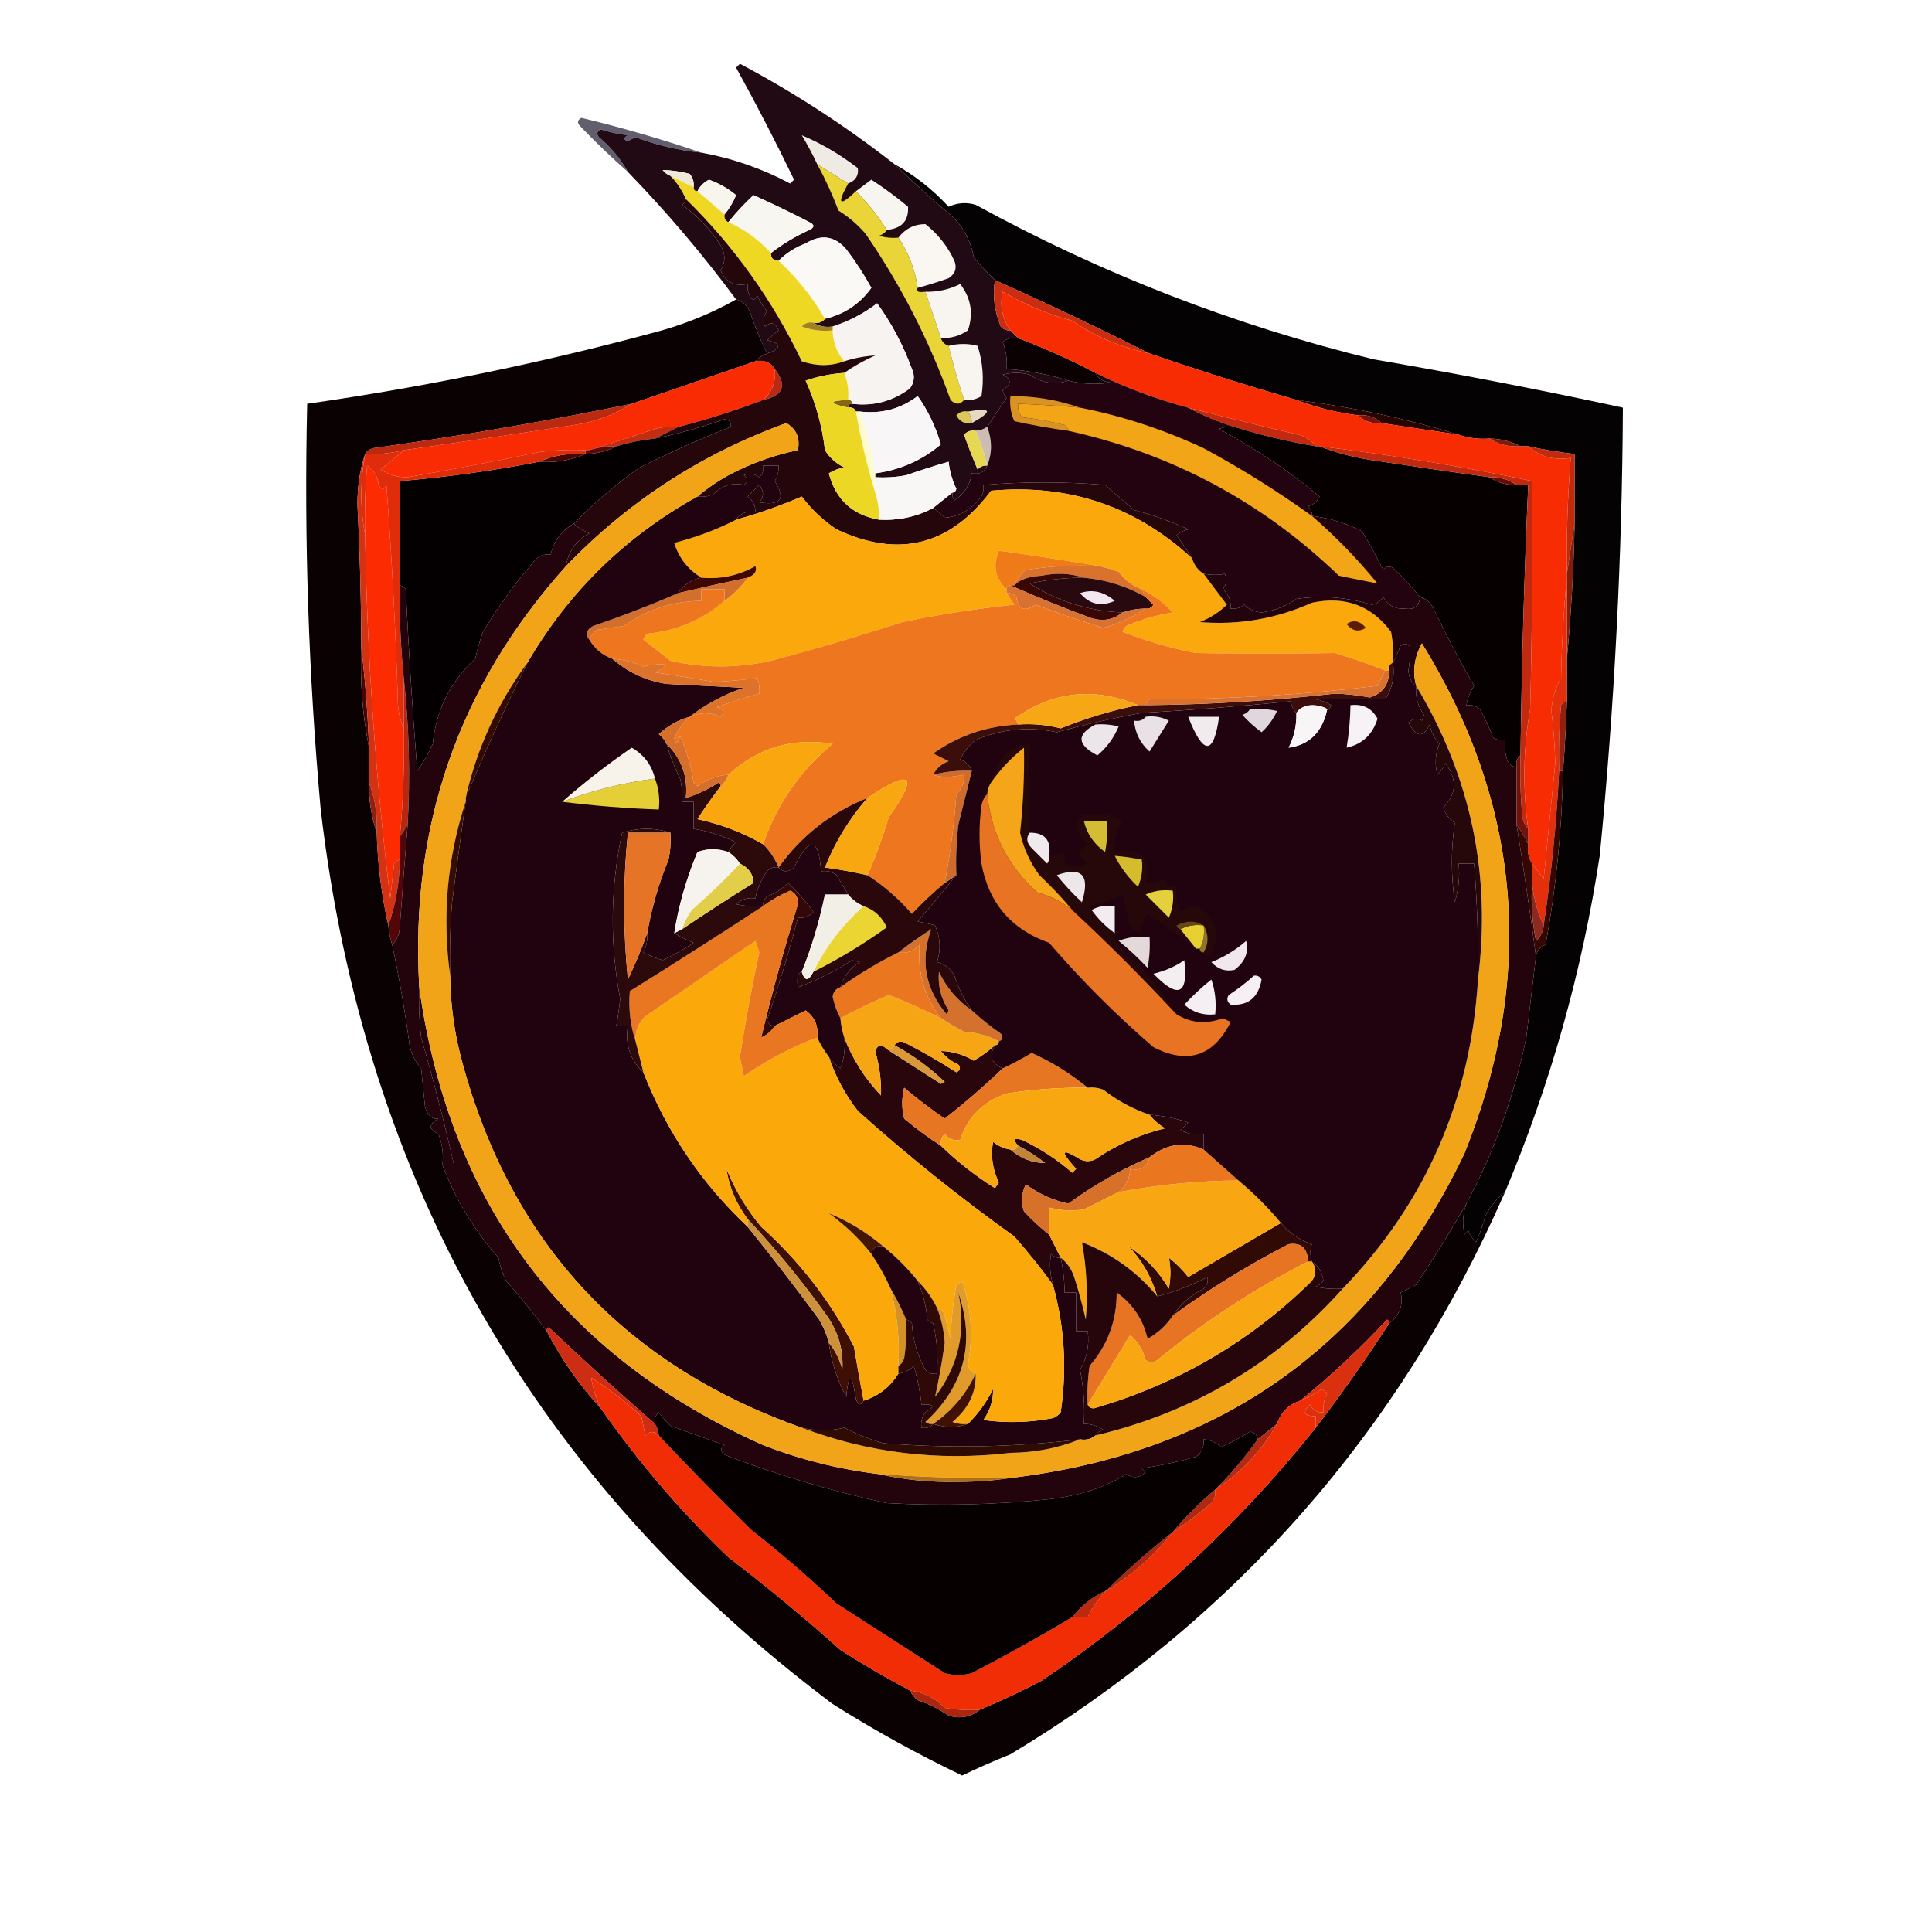 <?xml version="1.0" encoding="UTF-8"?>
<!DOCTYPE svg PUBLIC "-//W3C//DTD SVG 1.1//EN" "http://www.w3.org/Graphics/SVG/1.1/DTD/svg11.dtd">
<svg xmlns="http://www.w3.org/2000/svg" version="1.1" width="500px" height="500px" style="shape-rendering:geometricPrecision; text-rendering:geometricPrecision; image-rendering:optimizeQuality; fill-rule:evenodd; clip-rule:evenodd" xmlns:xlink="http://www.w3.org/1999/xlink">
<g><path style="opacity:0.639" fill="#0a041b" d="M 181.5,39.5 C 175.641,38.929 169.975,37.595 164.5,35.5C 163.833,35.833 163.167,36.167 162.5,36.5C 161.304,36.154 161.304,35.654 162.5,35C 160.109,34.713 157.776,34.213 155.5,33.5C 154.479,34.002 154.312,34.668 155,35.5C 158.112,38.101 160.612,41.101 162.5,44.5C 158.202,40.704 154.036,36.704 150,32.5C 149.312,31.668 149.479,31.002 150.5,30.5C 161.081,33.057 171.414,36.057 181.5,39.5 Z"/></g>
<g><path style="opacity:0.995" fill="#050103" d="M 231.5,42.5 C 236.703,45.356 241.369,49.023 245.5,53.5C 247.768,52.456 250.101,52.289 252.5,53C 285.079,70.86 319.413,84.193 355.5,93C 377.138,96.708 398.638,100.874 420,105.5C 419.799,144.25 417.799,182.916 414,221.5C 409.404,251.559 401.237,280.559 389.5,308.5C 387.491,310.058 385.824,312.058 384.5,314.5C 383.82,316.889 382.986,319.222 382,321.5C 381.085,320.672 380.419,319.672 380,318.5C 379.667,318.833 379.333,319.167 379,319.5C 378.398,316.779 378.565,314.113 379.5,311.5C 386.688,298.056 391.855,283.722 395,268.5C 395.835,261.485 396.668,254.485 397.5,247.5C 397.75,246.078 398.583,245.078 400,244.5C 402.724,229.676 404.224,214.676 404.5,199.5C 404.966,193.509 405.299,187.509 405.5,181.5C 405.5,177.833 405.5,174.167 405.5,170.5C 406.604,159.012 407.271,147.345 407.5,135.5C 407.5,129.5 407.5,123.5 407.5,117.5C 403.462,117.042 399.462,116.376 395.5,115.5C 394.833,115.5 394.167,115.5 393.5,115.5C 391.095,114.232 388.428,113.565 385.5,113.5C 382.721,113.721 380.054,113.388 377.5,112.5C 363.914,108.323 349.914,105.323 335.5,103.5C 322.751,99.812 310.084,95.812 297.5,91.5C 284.333,84.87 271,78.537 257.5,72.5C 255.583,70.667 253.749,68.667 252,66.5C 251.279,62.658 249.613,59.325 247,56.5C 241.638,51.968 236.472,47.301 231.5,42.5 Z"/></g>
<g><path style="opacity:1" fill="#210a13" d="M 231.5,42.5 C 236.472,47.301 241.638,51.968 247,56.5C 249.613,59.325 251.279,62.658 252,66.5C 253.749,68.667 255.583,70.667 257.5,72.5C 256.835,76.423 257.335,80.423 259,84.5C 259.671,85.252 260.504,85.586 261.5,85.5C 262.167,86.167 262.833,86.833 263.5,87.5C 262.022,87.238 260.689,87.571 259.5,88.5C 260.374,90.747 260.708,93.08 260.5,95.5C 266.064,95.898 271.397,96.898 276.5,98.5C 273.028,99.69 269.695,99.19 266.5,97C 264.167,96.333 261.833,96.333 259.5,97C 261.847,98.086 261.847,99.419 259.5,101C 259.645,101.772 259.978,102.439 260.5,103C 258.735,105.517 257.069,108.017 255.5,110.5C 254.609,111.11 253.609,111.443 252.5,111.5C 251.325,111.281 250.325,111.614 249.5,112.5C 250.569,115.539 251.735,118.539 253,121.5C 253.671,120.748 254.504,120.414 255.5,120.5C 254.817,122.176 253.483,122.843 251.5,122.5C 251.082,125.439 249.582,127.772 247,129.5C 246.536,128.906 246.369,128.239 246.5,127.5C 247.043,127.44 247.376,127.107 247.5,126.5C 246.423,124.271 245.756,121.937 245.5,119.5C 241.832,120.556 238.165,121.722 234.5,123C 231.854,123.497 229.187,123.664 226.5,123.5C 226.5,123.167 226.5,122.833 226.5,122.5C 232.96,121.631 238.626,119.131 243.5,115C 242.153,110.423 240.153,106.257 237.5,102.5C 233.071,105.849 228.071,107.183 222.5,106.5C 222.167,106.5 221.833,106.5 221.5,106.5C 221.158,105.662 220.492,105.328 219.5,105.5C 219.5,104.833 219.833,104.5 220.5,104.5C 226.034,105.183 231.034,103.849 235.5,100.5C 236.631,98.925 236.798,97.259 236,95.5C 233.766,89.362 230.766,83.695 227,78.5C 223.518,81.158 219.684,83.158 215.5,84.5C 213.585,84.784 211.919,84.451 210.5,83.5C 211.791,83.737 212.791,83.404 213.5,82.5C 218.512,81.329 222.512,78.662 225.5,74.5C 223.582,70.996 221.416,67.663 219,64.5C 216.013,61.039 212.513,60.539 208.5,63C 205.761,64.026 203.428,65.526 201.5,67.5C 200.167,67.5 199.5,66.833 199.5,65.5C 202.554,63.13 205.887,61.13 209.5,59.5C 210.833,58.833 210.833,58.167 209.5,57.5C 204.712,55.023 199.879,52.689 195,50.5C 192.628,52.703 190.461,55.036 188.5,57.5C 187.662,57.158 187.328,56.492 187.5,55.5C 188.74,54.027 189.74,52.36 190.5,50.5C 188.465,48.805 186.132,47.472 183.5,46.5C 182.145,47.188 181.145,48.188 180.5,49.5C 179.833,49.5 179.5,49.167 179.5,48.5C 179.67,47.178 179.337,46.011 178.5,45C 176.121,44.386 173.788,44.053 171.5,44C 172.044,44.717 172.711,45.217 173.5,45.5C 175.226,47.228 176.559,49.228 177.5,51.5C 177.389,52.117 177.056,52.617 176.5,53C 180.508,55.842 183.841,59.342 186.5,63.5C 187.78,65.702 187.78,67.868 186.5,70C 187.803,73.044 190.136,74.211 193.5,73.5C 193.351,74.552 193.517,75.552 194,76.5C 194.667,77.833 195.333,77.833 196,76.5C 196.635,77.966 197.469,79.3 198.5,80.5C 197.572,81.768 197.405,83.101 198,84.5C 199.545,83.179 200.711,83.512 201.5,85.5C 200.5,86.333 199.5,87.167 198.5,88C 202.333,89.023 202.333,90.19 198.5,91.5C 196.772,87.935 195.272,84.268 194,80.5C 193.241,78.937 192.074,77.937 190.5,77.5C 181.947,65.938 172.613,54.938 162.5,44.5C 160.612,41.101 158.112,38.101 155,35.5C 154.312,34.668 154.479,34.002 155.5,33.5C 157.776,34.213 160.109,34.713 162.5,35C 161.304,35.654 161.304,36.154 162.5,36.5C 163.167,36.167 163.833,35.833 164.5,35.5C 169.975,37.595 175.641,38.929 181.5,39.5C 189.565,40.966 197.231,43.633 204.5,47.5C 204.833,47.167 205.167,46.833 205.5,46.5C 200.77,36.708 195.77,27.041 190.5,17.5C 190.833,17.167 191.167,16.833 191.5,16.5C 205.683,24.046 219.016,32.712 231.5,42.5 Z"/></g>
<g><path style="opacity:1" fill="#f8f6f1" d="M 199.5,65.5 C 196.375,62.035 192.708,59.368 188.5,57.5C 190.461,55.036 192.628,52.703 195,50.5C 199.879,52.689 204.712,55.023 209.5,57.5C 210.833,58.167 210.833,58.833 209.5,59.5C 205.887,61.13 202.554,63.13 199.5,65.5 Z"/></g>
<g><path style="opacity:1" fill="#f7f5f0" d="M 229.5,59.5 C 227.237,55.897 224.57,52.564 221.5,49.5C 222.815,48.524 224.148,47.524 225.5,46.5C 228.807,48.64 231.974,50.974 235,53.5C 235.198,57.144 233.365,59.144 229.5,59.5 Z"/></g>
<g><path style="opacity:1" fill="#f8f5ec" d="M 187.5,55.5 C 185.142,53.471 182.808,51.471 180.5,49.5C 181.145,48.188 182.145,47.188 183.5,46.5C 186.132,47.472 188.465,48.805 190.5,50.5C 189.74,52.36 188.74,54.027 187.5,55.5 Z"/></g>
<g><path style="opacity:1" fill="#efe8d9" d="M 179.5,48.5 C 177.5,47.5 175.5,46.5 173.5,45.5C 172.711,45.217 172.044,44.717 171.5,44C 173.788,44.053 176.121,44.386 178.5,45C 179.337,46.011 179.67,47.178 179.5,48.5 Z"/></g>
<g><path style="opacity:1" fill="#f0eae5" d="M 219.5,47.5 C 216.833,45.833 214.167,44.167 211.5,42.5C 210.307,39.948 208.973,37.448 207.5,35C 212.56,37.125 217.394,39.959 222,43.5C 222.279,45.412 221.446,46.746 219.5,47.5 Z"/></g>
<g><path style="opacity:1" fill="#faf7f2" d="M 237.5,74.5 C 236.827,69.82 235.161,65.486 232.5,61.5C 234.317,59.158 236.65,57.991 239.5,58C 242.762,60.592 245.262,63.759 247,67.5C 247.711,69.367 247.211,70.867 245.5,72C 242.846,72.941 240.179,73.774 237.5,74.5 Z"/></g>
<g><path style="opacity:1" fill="#fbf9f5" d="M 213.5,82.5 C 210.26,76.923 206.26,71.923 201.5,67.5C 203.428,65.526 205.761,64.026 208.5,63C 212.513,60.539 216.013,61.039 219,64.5C 221.416,67.663 223.582,70.996 225.5,74.5C 222.512,78.662 218.512,81.329 213.5,82.5 Z"/></g>
<g><path style="opacity:1" fill="#ead538" d="M 211.5,42.5 C 214.167,44.167 216.833,45.833 219.5,47.5C 216.526,52.917 217.193,53.584 221.5,49.5C 224.57,52.564 227.237,55.897 229.5,59.5C 229.082,60.222 228.416,60.722 227.5,61C 229.134,61.493 230.801,61.66 232.5,61.5C 235.161,65.486 236.827,69.82 237.5,74.5C 236.933,75.42 237.599,75.754 239.5,75.5C 240.829,79.472 242.162,83.472 243.5,87.5C 243.833,88.5 244.5,89.167 245.5,89.5C 246.654,94.285 247.987,98.952 249.5,103.5C 248.458,104.791 247.292,104.791 246,103.5C 240.5,88.166 233.167,73.833 224,60.5C 221.961,58.126 219.628,56.126 217,54.5C 215.426,50.354 213.593,46.354 211.5,42.5 Z"/></g>
<g><path style="opacity:1" fill="#f8f5f0" d="M 243.5,87.5 C 242.162,83.472 240.829,79.472 239.5,75.5C 242.667,75.6 245.667,74.933 248.5,73.5C 251.306,77.144 251.973,81.144 250.5,85.5C 248.382,86.946 246.049,87.613 243.5,87.5 Z"/></g>
<g><path style="opacity:1" fill="#efd823" d="M 173.5,45.5 C 175.5,46.5 177.5,47.5 179.5,48.5C 179.5,49.167 179.833,49.5 180.5,49.5C 182.808,51.471 185.142,53.471 187.5,55.5C 187.328,56.492 187.662,57.158 188.5,57.5C 192.708,59.368 196.375,62.035 199.5,65.5C 199.5,66.833 200.167,67.5 201.5,67.5C 206.26,71.923 210.26,76.923 213.5,82.5C 212.791,83.404 211.791,83.737 210.5,83.5C 209.325,83.281 208.325,83.614 207.5,84.5C 210.086,85.48 212.753,85.813 215.5,85.5C 215.62,88.578 216.62,91.245 218.5,93.5C 214.981,94.808 211.315,94.808 207.5,93.5C 199.932,77.672 189.932,63.672 177.5,51.5C 176.559,49.228 175.226,47.228 173.5,45.5 Z"/></g>
<g><path style="opacity:0.999" fill="#090102" d="M 190.5,77.5 C 192.074,77.937 193.241,78.937 194,80.5C 195.272,84.268 196.772,87.935 198.5,91.5C 197.29,91.932 196.29,92.599 195.5,93.5C 184.755,97.192 174.088,100.859 163.5,104.5C 141.352,109.023 119.019,112.856 96.5,116C 95.584,116.278 94.918,116.778 94.5,117.5C 93.174,121.445 92.508,125.778 92.5,130.5C 93.139,142.826 93.472,155.16 93.5,167.5C 93.139,176.395 93.806,185.061 95.5,193.5C 95.5,196.5 95.5,199.5 95.5,202.5C 95.438,207.076 96.105,211.409 97.5,215.5C 97.72,223.6 98.72,231.6 100.5,239.5C 100.629,241.216 100.962,242.883 101.5,244.5C 103.323,253.063 104.823,261.73 106,270.5C 106.47,272.774 107.47,274.774 109,276.5C 109.333,279.833 109.667,283.167 110,286.5C 110.701,288.762 111.868,289.762 113.5,289.5C 110.867,290.884 110.867,292.218 113.5,293.5C 114.48,296.086 114.813,298.753 114.5,301.5C 117.856,310.364 122.69,318.364 129,325.5C 129.36,327.608 130.027,329.608 131,331.5C 134.713,335.708 138.213,340.041 141.5,344.5C 145.265,351.79 149.932,358.457 155.5,364.5C 165.203,378.375 176.203,391.208 188.5,403C 198.458,410.623 208.125,418.623 217.5,427C 223.391,430.776 229.391,434.276 235.5,437.5C 235.953,438.458 236.619,439.292 237.5,440C 240.377,440.956 243.044,442.289 245.5,444C 248.538,444.885 251.205,444.385 253.5,442.5C 258.928,440.247 264.262,437.747 269.5,435C 296.575,416.754 320.242,394.921 340.5,369.5C 347.16,360.822 353.494,351.822 359.5,342.5C 362.235,340.382 363.235,337.716 362.5,334.5C 363.833,333.833 365.167,333.167 366.5,332.5C 371.122,325.571 375.455,318.571 379.5,311.5C 378.565,314.113 378.398,316.779 379,319.5C 379.333,319.167 379.667,318.833 380,318.5C 380.419,319.672 381.085,320.672 382,321.5C 382.986,319.222 383.82,316.889 384.5,314.5C 385.824,312.058 387.491,310.058 389.5,308.5C 362.262,370.571 319.595,419.071 261.5,454C 257.259,455.704 253.093,457.538 249,459.5C 237.506,454.001 226.339,447.834 215.5,441C 138.457,383.13 94.291,305.963 83,209.5C 79.85,174.55 78.683,139.55 79.5,104.5C 109.875,100.16 139.875,93.993 169.5,86C 176.995,84.011 183.995,81.178 190.5,77.5 Z"/></g>
<g><path style="opacity:1" fill="#f6f3f1" d="M 220.5,104.5 C 220.5,103.833 220.167,103.5 219.5,103.5C 219.702,101.05 219.369,98.717 218.5,96.5C 220.942,94.774 223.609,93.274 226.5,92C 223.826,92.153 221.16,92.653 218.5,93.5C 216.62,91.245 215.62,88.578 215.5,85.5C 215.5,85.167 215.5,84.833 215.5,84.5C 219.684,83.158 223.518,81.158 227,78.5C 230.766,83.695 233.766,89.362 236,95.5C 236.798,97.259 236.631,98.925 235.5,100.5C 231.034,103.849 226.034,105.183 220.5,104.5 Z"/></g>
<g><path style="opacity:1" fill="#a28123" d="M 210.5,83.5 C 211.919,84.451 213.585,84.784 215.5,84.5C 215.5,84.833 215.5,85.167 215.5,85.5C 212.753,85.813 210.086,85.48 207.5,84.5C 208.325,83.614 209.325,83.281 210.5,83.5 Z"/></g>
<g><path style="opacity:1" fill="#ca2e10" d="M 257.5,72.5 C 271,78.537 284.333,84.87 297.5,91.5C 289.877,89.824 283.211,86.991 277.5,83C 271.172,81.337 265.172,78.837 259.5,75.5C 258.669,79.04 259.336,82.374 261.5,85.5C 260.504,85.586 259.671,85.252 259,84.5C 257.335,80.423 256.835,76.423 257.5,72.5 Z"/></g>
<g><path style="opacity:1" fill="#f8f5f1" d="M 249.5,103.5 C 247.987,98.952 246.654,94.285 245.5,89.5C 248.106,88.864 250.606,88.864 253,89.5C 254.363,93.761 254.696,98.095 254,102.5C 252.644,103.38 251.144,103.714 249.5,103.5 Z"/></g>
<g><path style="opacity:1" fill="#0b0102" d="M 263.5,87.5 C 270.374,90.121 277.04,93.121 283.5,96.5C 284.23,98.045 285.563,98.878 287.5,99C 283.797,99.579 280.131,99.412 276.5,98.5C 271.397,96.898 266.064,95.898 260.5,95.5C 260.708,93.08 260.374,90.747 259.5,88.5C 260.689,87.571 262.022,87.238 263.5,87.5 Z"/></g>
<g><path style="opacity:1" fill="#b92916" d="M 200.5,95.5 C 203.78,99.699 202.78,102.365 197.5,103.5C 199.856,101.443 200.856,98.776 200.5,95.5 Z"/></g>
<g><path style="opacity:1" fill="#84660f" d="M 219.5,103.5 C 220.167,103.5 220.5,103.833 220.5,104.5C 219.833,104.5 219.5,104.833 219.5,105.5C 214.371,104.386 214.371,103.719 219.5,103.5 Z"/></g>
<g><path style="opacity:1" fill="#f8f6f7" d="M 226.5,122.5 C 225.626,117.037 224.293,111.704 222.5,106.5C 228.071,107.183 233.071,105.849 237.5,102.5C 240.153,106.257 242.153,110.423 243.5,115C 238.626,119.131 232.96,121.631 226.5,122.5 Z"/></g>
<g><path style="opacity:1" fill="#270500" d="M 335.5,103.5 C 349.914,105.323 363.914,108.323 377.5,112.5C 370.817,111.491 364.15,110.491 357.5,109.5C 355.898,107.926 353.898,107.259 351.5,107.5C 345.906,106.786 340.573,105.453 335.5,103.5 Z"/></g>
<g><path style="opacity:1" fill="#e5d9c3" d="M 251.5,109.5 C 251.443,108.391 251.11,107.391 250.5,106.5C 256.706,105.42 257.039,106.42 251.5,109.5 Z"/></g>
<g><path style="opacity:1" fill="#f92b03" d="M 195.5,93.5 C 197.781,93.077 199.448,93.744 200.5,95.5C 200.856,98.776 199.856,101.443 197.5,103.5C 190.344,106.218 183.011,108.551 175.5,110.5C 173.473,110.338 171.473,110.505 169.5,111C 163.633,113.014 157.966,114.847 152.5,116.5C 152.167,116.5 151.833,116.5 151.5,116.5C 147.486,116.334 143.486,116.501 139.5,117C 128.203,119.372 116.869,121.539 105.5,123.5C 102.943,123.558 100.61,122.891 98.5,121.5C 100.627,119.829 102.627,118.163 104.5,116.5C 119.18,114.442 133.847,112.276 148.5,110C 153.96,109.211 158.96,107.378 163.5,104.5C 174.088,100.859 184.755,97.192 195.5,93.5 Z"/></g>
<g><path style="opacity:1" fill="#ddc75b" d="M 250.5,106.5 C 251.11,107.391 251.443,108.391 251.5,109.5C 249.654,109.778 248.32,109.111 247.5,107.5C 248.325,106.614 249.325,106.281 250.5,106.5 Z"/></g>
<g><path style="opacity:1" fill="#c12a10" d="M 307.5,105.5 C 316.898,107.93 326.398,110.263 336,112.5C 337.942,112.959 339.442,113.959 340.5,115.5C 333.382,114.304 326.382,112.637 319.5,110.5C 315.349,109.227 311.349,107.56 307.5,105.5 Z"/></g>
<g><path style="opacity:1" fill="#76130b" d="M 351.5,107.5 C 353.898,107.259 355.898,107.926 357.5,109.5C 355.102,109.741 353.102,109.074 351.5,107.5 Z"/></g>
<g><path style="opacity:1" fill="#c42d0f" d="M 175.5,110.5 C 173.5,111.5 171.5,112.5 169.5,113.5C 166.097,113.851 162.763,114.518 159.5,115.5C 157.097,115.448 154.764,115.781 152.5,116.5C 157.966,114.847 163.633,113.014 169.5,111C 171.473,110.505 173.473,110.338 175.5,110.5 Z"/></g>
<g><path style="opacity:1" fill="#fefbd0" d="M 221.5,106.5 C 221.833,106.5 222.167,106.5 222.5,106.5C 224.293,111.704 225.626,117.037 226.5,122.5C 226.5,122.833 226.5,123.167 226.5,123.5C 226.5,124.833 226.5,126.167 226.5,127.5C 224.431,120.722 222.764,113.722 221.5,106.5 Z"/></g>
<g><path style="opacity:1" fill="#ba2910" d="M 163.5,104.5 C 158.96,107.378 153.96,109.211 148.5,110C 133.847,112.276 119.18,114.442 104.5,116.5C 101.236,117.324 97.902,117.658 94.5,117.5C 94.918,116.778 95.584,116.278 96.5,116C 119.019,112.856 141.352,109.023 163.5,104.5 Z"/></g>
<g><path style="opacity:1" fill="#f72c03" d="M 297.5,91.5 C 310.084,95.812 322.751,99.812 335.5,103.5C 340.573,105.453 345.906,106.786 351.5,107.5C 353.102,109.074 355.102,109.741 357.5,109.5C 364.15,110.491 370.817,111.491 377.5,112.5C 380.054,113.388 382.721,113.721 385.5,113.5C 387.838,115.04 390.505,115.706 393.5,115.5C 394.167,115.5 394.833,115.5 395.5,115.5C 398.539,118.193 402.206,119.193 406.5,118.5C 405.704,128.479 405.371,138.479 405.5,148.5C 405.5,148.833 405.5,149.167 405.5,149.5C 404.67,157.99 404.17,166.657 404,175.5C 402.478,178.082 401.644,180.915 401.5,184C 402.049,188.482 402.382,192.982 402.5,197.5C 401.5,207.5 400.5,217.5 399.5,227.5C 398.479,226.099 397.479,224.765 396.5,223.5C 395.549,222.081 395.216,220.415 395.5,218.5C 395.5,217.167 395.5,215.833 395.5,214.5C 394.025,204.119 394.191,193.786 396,183.5C 396.5,163.836 396.667,144.169 396.5,124.5C 378.322,120.708 359.989,117.708 341.5,115.5C 341.167,115.5 340.833,115.5 340.5,115.5C 339.442,113.959 337.942,112.959 336,112.5C 326.398,110.263 316.898,107.93 307.5,105.5C 299.152,103.275 291.152,100.275 283.5,96.5C 277.04,93.121 270.374,90.121 263.5,87.5C 262.833,86.833 262.167,86.167 261.5,85.5C 259.336,82.374 258.669,79.04 259.5,75.5C 265.172,78.837 271.172,81.337 277.5,83C 283.211,86.991 289.877,89.824 297.5,91.5 Z"/></g>
<g><path style="opacity:1" fill="#060001" d="M 319.5,110.5 C 326.382,112.637 333.382,114.304 340.5,115.5C 340.833,115.5 341.167,115.5 341.5,115.5C 345.59,117.108 349.923,118.275 354.5,119C 364.87,120.587 375.204,122.087 385.5,123.5C 387.515,124.924 389.848,125.59 392.5,125.5C 393.5,125.5 394.5,125.5 395.5,125.5C 394.47,148.822 393.804,172.156 393.5,195.5C 392.596,196.209 392.263,197.209 392.5,198.5C 391.25,198.423 390.417,197.756 390,196.5C 389.506,194.866 389.34,193.199 389.5,191.5C 388.448,191.649 387.448,191.483 386.5,191C 385.478,188.455 384.312,185.955 383,183.5C 381.989,182.663 380.822,182.33 379.5,182.5C 379.786,180.723 380.453,179.056 381.5,177.5C 377.745,170.991 374.245,164.324 371,157.5C 370.241,155.937 369.074,154.937 367.5,154.5C 365.372,151.87 363.039,149.37 360.5,147C 359.551,146.383 358.718,146.549 358,147.5C 356.243,143.997 354.409,140.664 352.5,137.5C 348.513,135.424 344.18,134.091 339.5,133.5C 339.586,132.504 339.252,131.671 338.5,131C 339.91,130.632 340.91,129.799 341.5,128.5C 333.882,122.11 325.215,116.277 315.5,111C 316.793,110.51 318.127,110.343 319.5,110.5 Z"/></g>
<g><path style="opacity:1" fill="#80190b" d="M 385.5,113.5 C 388.428,113.565 391.095,114.232 393.5,115.5C 390.505,115.706 387.838,115.04 385.5,113.5 Z"/></g>
<g><path style="opacity:1" fill="#040001" d="M 148.5,135.5 C 145.345,137.319 143.345,139.985 142.5,143.5C 140.61,143.297 139.11,143.963 138,145.5C 133.189,151.109 128.856,157.109 125,163.5C 124.178,165.788 123.511,168.122 123,170.5C 116.544,176.382 112.878,183.716 112,192.5C 110.936,194.959 109.602,197.292 108,199.5C 106.758,183.968 105.758,168.302 105,152.5C 104.617,151.944 104.117,151.611 103.5,151.5C 103.5,142.5 103.5,133.5 103.5,124.5C 115.595,123.481 127.595,121.814 139.5,119.5C 143.79,119.802 147.79,119.136 151.5,117.5C 154.428,117.435 157.095,116.768 159.5,115.5C 162.763,114.518 166.097,113.851 169.5,113.5C 175.602,112.244 181.602,110.578 187.5,108.5C 188.932,108.733 189.432,109.4 189,110.5C 181.373,113.526 173.54,117.026 165.5,121C 159.302,125.405 153.635,130.238 148.5,135.5 Z"/></g>
<g><path style="opacity:1" fill="#5a0906" d="M 159.5,115.5 C 157.095,116.768 154.428,117.435 151.5,117.5C 151.5,117.167 151.5,116.833 151.5,116.5C 151.833,116.5 152.167,116.5 152.5,116.5C 154.764,115.781 157.097,115.448 159.5,115.5 Z"/></g>
<g><path style="opacity:1" fill="#e7d853" d="M 252.5,111.5 C 253.784,114.402 254.784,117.402 255.5,120.5C 254.504,120.414 253.671,120.748 253,121.5C 251.735,118.539 250.569,115.539 249.5,112.5C 250.325,111.614 251.325,111.281 252.5,111.5 Z"/></g>
<g><path style="opacity:1" fill="#c02a0d" d="M 395.5,115.5 C 399.462,116.376 403.462,117.042 407.5,117.5C 407.5,123.5 407.5,129.5 407.5,135.5C 406.833,139.833 406.167,144.167 405.5,148.5C 405.371,138.479 405.704,128.479 406.5,118.5C 402.206,119.193 398.539,118.193 395.5,115.5 Z"/></g>
<g><path style="opacity:1" fill="#470703" d="M 151.5,117.5 C 147.79,119.136 143.79,119.802 139.5,119.5C 143.21,117.864 147.21,117.198 151.5,117.5 Z"/></g>
<g><path style="opacity:1" fill="#ccbcb2" d="M 255.5,110.5 C 256.782,113.936 256.782,117.269 255.5,120.5C 254.784,117.402 253.784,114.402 252.5,111.5C 253.609,111.443 254.609,111.11 255.5,110.5 Z"/></g>
<g><path style="opacity:1" fill="#fc2b01" d="M 104.5,188.5 C 104.687,197.861 104.354,207.195 103.5,216.5C 103.5,218.5 103.5,220.5 103.5,222.5C 102.883,222.611 102.383,222.944 102,223.5C 101.667,226.5 101.333,229.5 101,232.5C 97.192,201.388 95.025,170.054 94.5,138.5C 94.334,132.491 94.501,126.491 95,120.5C 96.755,121.67 97.755,123.337 98,125.5C 98.667,126.833 99.333,126.833 100,125.5C 101.423,144.454 102.423,163.454 103,182.5C 103.191,184.708 103.691,186.708 104.5,188.5 Z"/></g>
<g><path style="opacity:1" fill="#df2d0b" d="M 104.5,116.5 C 102.627,118.163 100.627,119.829 98.5,121.5C 100.61,122.891 102.943,123.558 105.5,123.5C 116.869,121.539 128.203,119.372 139.5,117C 143.486,116.501 147.486,116.334 151.5,116.5C 151.5,116.833 151.5,117.167 151.5,117.5C 147.21,117.198 143.21,117.864 139.5,119.5C 127.595,121.814 115.595,123.481 103.5,124.5C 103.5,133.5 103.5,142.5 103.5,151.5C 103.344,159.529 103.677,167.529 104.5,175.5C 104.5,179.833 104.5,184.167 104.5,188.5C 103.691,186.708 103.191,184.708 103,182.5C 102.423,163.454 101.423,144.454 100,125.5C 99.333,126.833 98.667,126.833 98,125.5C 97.755,123.337 96.755,121.67 95,120.5C 94.501,126.491 94.334,132.491 94.5,138.5C 93.19,131.599 93.19,124.599 94.5,117.5C 97.902,117.658 101.236,117.324 104.5,116.5 Z"/></g>
<g><path style="opacity:1" fill="#25070b" d="M 177.5,51.5 C 189.932,63.672 199.932,77.672 207.5,93.5C 211.315,94.808 214.981,94.808 218.5,93.5C 221.16,92.653 223.826,92.153 226.5,92C 223.609,93.274 220.942,94.774 218.5,96.5C 215.086,96.736 211.753,97.403 208.5,98.5C 211.099,104.23 212.766,110.23 213.5,116.5C 214.707,118.449 216.373,119.949 218.5,121C 217.062,121.219 215.729,121.719 214.5,122.5C 216.264,129.264 220.598,133.264 227.5,134.5C 232.474,134.755 237.141,133.755 241.5,131.5C 242.529,132.126 243.529,132.959 244.5,134C 248.383,133.635 251.549,131.802 254,128.5C 254.483,127.552 254.649,126.552 254.5,125.5C 264.973,124.642 275.473,124.642 286,125.5C 288.5,127.667 291,129.833 293.5,132C 298.663,133.346 303.33,135.012 307.5,137C 306.376,137.249 305.376,137.749 304.5,138.5C 305.961,140.517 307.294,142.517 308.5,144.5C 293.866,131.01 276.533,125.177 256.5,127C 245.867,141.215 232.533,144.549 216.5,137C 212.994,134.66 209.994,131.826 207.5,128.5C 201.949,130.905 196.283,132.905 190.5,134.5C 191.635,132.787 193.302,132.12 195.5,132.5C 195.52,130.857 194.853,129.524 193.5,128.5C 194.5,127.5 195.5,126.5 196.5,125.5C 197.747,127.006 197.747,128.506 196.5,130C 202.093,130.926 203.426,129.093 200.5,124.5C 201.246,123.264 201.579,121.93 201.5,120.5C 200.167,120.5 198.833,120.5 197.5,120.5C 197.719,121.675 197.386,122.675 196.5,123.5C 195.232,122.572 193.899,122.405 192.5,123C 193.711,123.893 193.711,124.726 192.5,125.5C 189.532,124.818 186.866,125.651 184.5,128C 183.207,128.49 181.873,128.657 180.5,128.5C 182.927,126.442 185.593,124.609 188.5,123C 194.223,119.967 200.223,117.801 206.5,116.5C 207.092,113.359 206.092,111.026 203.5,109.5C 181.583,117.431 162.583,129.765 146.5,146.5C 147.069,142.748 149.069,139.915 152.5,138C 150.934,137.392 149.6,136.558 148.5,135.5C 153.635,130.238 159.302,125.405 165.5,121C 173.54,117.026 181.373,113.526 189,110.5C 189.432,109.4 188.932,108.733 187.5,108.5C 181.602,110.578 175.602,112.244 169.5,113.5C 171.5,112.5 173.5,111.5 175.5,110.5C 183.011,108.551 190.344,106.218 197.5,103.5C 202.78,102.365 203.78,99.699 200.5,95.5C 199.448,93.744 197.781,93.077 195.5,93.5C 196.29,92.599 197.29,91.932 198.5,91.5C 202.333,90.19 202.333,89.023 198.5,88C 199.5,87.167 200.5,86.333 201.5,85.5C 200.711,83.512 199.545,83.179 198,84.5C 197.405,83.101 197.572,81.768 198.5,80.5C 197.469,79.3 196.635,77.966 196,76.5C 195.333,77.833 194.667,77.833 194,76.5C 193.517,75.552 193.351,74.552 193.5,73.5C 190.136,74.211 187.803,73.044 186.5,70C 187.78,67.868 187.78,65.702 186.5,63.5C 183.841,59.342 180.508,55.842 176.5,53C 177.056,52.617 177.389,52.117 177.5,51.5 Z"/></g>
<g><path style="opacity:1" fill="#f9f7f6" d="M 246.5,127.5 C 244.809,128.864 243.142,130.197 241.5,131.5C 237.141,133.755 232.474,134.755 227.5,134.5C 227.552,132.097 227.219,129.764 226.5,127.5C 226.5,126.167 226.5,124.833 226.5,123.5C 229.187,123.664 231.854,123.497 234.5,123C 238.165,121.722 241.832,120.556 245.5,119.5C 245.756,121.937 246.423,124.271 247.5,126.5C 247.376,127.107 247.043,127.44 246.5,127.5 Z"/></g>
<g><path style="opacity:1" fill="#660b05" d="M 385.5,123.5 C 388.152,123.41 390.485,124.076 392.5,125.5C 389.848,125.59 387.515,124.924 385.5,123.5 Z"/></g>
<g><path style="opacity:1" fill="#edd725" d="M 218.5,96.5 C 219.369,98.717 219.702,101.05 219.5,103.5C 214.371,103.719 214.371,104.386 219.5,105.5C 220.492,105.328 221.158,105.662 221.5,106.5C 222.764,113.722 224.431,120.722 226.5,127.5C 227.219,129.764 227.552,132.097 227.5,134.5C 220.598,133.264 216.264,129.264 214.5,122.5C 215.729,121.719 217.062,121.219 218.5,121C 216.373,119.949 214.707,118.449 213.5,116.5C 212.766,110.23 211.099,104.23 208.5,98.5C 211.753,97.403 215.086,96.736 218.5,96.5 Z"/></g>
<g><path style="opacity:1" fill="#fba80c" d="M 308.5,144.5 C 309.026,146.23 310.026,147.564 311.5,148.5C 313.491,151.137 315.491,153.804 317.5,156.5C 315.488,158.455 313.154,159.955 310.5,161C 320.586,161.819 330.253,160.152 339.5,156C 348.035,154.175 354.868,156.675 360,163.5C 360.497,166.146 360.664,168.813 360.5,171.5C 359.662,171.842 359.328,172.508 359.5,173.5C 359.167,173.5 358.833,173.5 358.5,173.5C 354.292,171.858 349.959,170.358 345.5,169C 333.505,169.19 321.505,169.19 309.5,169C 302.973,167.73 296.639,165.897 290.5,163.5C 290.709,162.914 291.043,162.414 291.5,162C 295.346,160.331 299.346,159.164 303.5,158.5C 301.17,156.007 298.503,154.007 295.5,152.5C 293.141,151.663 291.141,150.163 289.5,148C 287.846,147.392 286.179,146.892 284.5,146.5C 275.978,145.081 267.311,143.747 258.5,142.5C 256.863,146.412 257.529,149.746 260.5,152.5C 260.5,152.833 260.5,153.167 260.5,153.5C 261.141,154.482 261.807,155.482 262.5,156.5C 252.763,157.517 243.097,159.017 233.5,161C 222.269,164.642 210.936,167.975 199.5,171C 190.827,172.956 182.16,172.956 173.5,171C 171.128,169.156 168.794,167.322 166.5,165.5C 166.709,164.914 167.043,164.414 167.5,164C 175.139,163.268 181.806,160.435 187.5,155.5C 189.833,153.833 191.833,151.833 193.5,149.5C 195.317,148.781 195.984,147.781 195.5,146.5C 191.156,148.96 186.489,149.96 181.5,149.5C 177.988,147.332 175.655,144.332 174.5,140.5C 180.129,139.071 185.463,137.071 190.5,134.5C 196.283,132.905 201.949,130.905 207.5,128.5C 209.994,131.826 212.994,134.66 216.5,137C 232.533,144.549 245.867,141.215 256.5,127C 276.533,125.177 293.866,131.01 308.5,144.5 Z"/></g>
<g><path style="opacity:1" fill="#22030f" d="M 276.5,98.5 C 280.131,99.412 283.797,99.579 287.5,99C 285.563,98.878 284.23,98.045 283.5,96.5C 291.152,100.275 299.152,103.275 307.5,105.5C 311.349,107.56 315.349,109.227 319.5,110.5C 318.127,110.343 316.793,110.51 315.5,111C 325.215,116.277 333.882,122.11 341.5,128.5C 340.91,129.799 339.91,130.632 338.5,131C 339.252,131.671 339.586,132.504 339.5,133.5C 344.18,134.091 348.513,135.424 352.5,137.5C 354.409,140.664 356.243,143.997 358,147.5C 358.718,146.549 359.551,146.383 360.5,147C 363.039,149.37 365.372,151.87 367.5,154.5C 367.315,156.89 365.982,157.89 363.5,157.5C 360.994,157.665 359.161,156.665 358,154.5C 357.261,155.574 356.261,156.241 355,156.5C 348.634,154.542 342.134,154.042 335.5,155C 332.771,156.904 329.771,158.071 326.5,158.5C 324.68,158.351 323.18,157.684 322,156.5C 320.989,157.337 319.822,157.67 318.5,157.5C 318.617,155.516 317.95,153.85 316.5,152.5C 317.428,151.232 317.595,149.899 317,148.5C 315.374,148.854 313.541,148.854 311.5,148.5C 310.026,147.564 309.026,146.23 308.5,144.5C 307.294,142.517 305.961,140.517 304.5,138.5C 305.376,137.749 306.376,137.249 307.5,137C 303.33,135.012 298.663,133.346 293.5,132C 291,129.833 288.5,127.667 286,125.5C 275.473,124.642 264.973,124.642 254.5,125.5C 254.649,126.552 254.483,127.552 254,128.5C 251.549,131.802 248.383,133.635 244.5,134C 243.529,132.959 242.529,132.126 241.5,131.5C 243.142,130.197 244.809,128.864 246.5,127.5C 246.369,128.239 246.536,128.906 247,129.5C 249.582,127.772 251.082,125.439 251.5,122.5C 253.483,122.843 254.817,122.176 255.5,120.5C 256.782,117.269 256.782,113.936 255.5,110.5C 257.069,108.017 258.735,105.517 260.5,103C 259.978,102.439 259.645,101.772 259.5,101C 261.847,99.419 261.847,98.086 259.5,97C 261.833,96.333 264.167,96.333 266.5,97C 269.695,99.19 273.028,99.69 276.5,98.5 Z"/></g>
<g><path style="opacity:1" fill="#f3a518" d="M 279.5,105.5 C 290.571,107.69 301.238,111.19 311.5,116C 321.247,121.262 330.58,127.095 339.5,133.5C 345.635,138.803 351.302,144.636 356.5,151C 353.259,150.377 349.926,149.71 346.5,149C 326.735,129.949 303.401,117.449 276.5,111.5C 276.389,110.883 276.056,110.383 275.5,110C 271.886,109.055 268.219,108.388 264.5,108C 263.663,106.989 263.33,105.822 263.5,104.5C 268.845,104.687 274.178,105.02 279.5,105.5 Z"/></g>
<g><path style="opacity:1" fill="#d99325" d="M 279.5,105.5 C 274.178,105.02 268.845,104.687 263.5,104.5C 263.33,105.822 263.663,106.989 264.5,108C 268.219,108.388 271.886,109.055 275.5,110C 276.056,110.383 276.389,110.883 276.5,111.5C 271.81,110.862 267.144,110.029 262.5,109C 261.577,106.959 261.244,104.792 261.5,102.5C 267.791,102.495 273.791,103.495 279.5,105.5 Z"/></g>
<g><path style="opacity:1" fill="#ee7a18" d="M 284.5,146.5 C 278.132,146.17 271.798,146.504 265.5,147.5C 264.09,148.569 263.09,149.903 262.5,151.5C 262.167,151.5 261.833,151.5 261.5,151.5C 260.833,151.5 260.5,151.833 260.5,152.5C 257.529,149.746 256.863,146.412 258.5,142.5C 267.311,143.747 275.978,145.081 284.5,146.5 Z"/></g>
<g><path style="opacity:1" fill="#d8722c" d="M 284.5,146.5 C 286.179,146.892 287.846,147.392 289.5,148C 291.141,150.163 293.141,151.663 295.5,152.5C 295.833,153.167 296.167,153.833 296.5,154.5C 291.56,151.703 286.226,150.037 280.5,149.5C 277.024,148.357 273.358,148.19 269.5,149C 266.178,149.182 263.844,150.016 262.5,151.5C 263.09,149.903 264.09,148.569 265.5,147.5C 271.798,146.504 278.132,146.17 284.5,146.5 Z"/></g>
<g><path style="opacity:1" fill="#3e0702" d="M 193.5,149.5 C 187.465,150.761 181.465,152.094 175.5,153.5C 176.975,151.31 178.975,149.977 181.5,149.5C 186.489,149.96 191.156,148.96 195.5,146.5C 195.984,147.781 195.317,148.781 193.5,149.5 Z"/></g>
<g><path style="opacity:1" fill="#280910" d="M 280.5,149.5 C 286.226,150.037 291.56,151.703 296.5,154.5C 297.091,155.151 297.757,155.818 298.5,156.5C 298.043,157.298 297.376,157.631 296.5,157.5C 294.435,157.517 292.435,157.85 290.5,158.5C 281.75,158.15 273.75,155.65 266.5,151C 271.118,150.006 275.785,149.506 280.5,149.5 Z"/></g>
<g><path style="opacity:1" fill="#390804" d="M 280.5,149.5 C 275.785,149.506 271.118,150.006 266.5,151C 273.75,155.65 281.75,158.15 290.5,158.5C 288.205,160.385 285.538,160.885 282.5,160C 275.305,157.349 268.305,154.516 261.5,151.5C 261.833,151.5 262.167,151.5 262.5,151.5C 263.844,150.016 266.178,149.182 269.5,149C 273.358,148.19 277.024,148.357 280.5,149.5 Z"/></g>
<g><path style="opacity:1" fill="#811d0b" d="M 407.5,135.5 C 407.271,147.345 406.604,159.012 405.5,170.5C 405.5,163.5 405.5,156.5 405.5,149.5C 405.5,149.167 405.5,148.833 405.5,148.5C 406.167,144.167 406.833,139.833 407.5,135.5 Z"/></g>
<g><path style="opacity:1" fill="#d87232" d="M 261.5,151.5 C 268.305,154.516 275.305,157.349 282.5,160C 285.538,160.885 288.205,160.385 290.5,158.5C 292.435,157.85 294.435,157.517 296.5,157.5C 293.13,159.738 289.463,161.405 285.5,162.5C 279.626,160.648 273.792,158.648 268,156.5C 265.204,158.43 263.537,157.763 263,154.5C 262.329,153.748 261.496,153.414 260.5,153.5C 260.5,153.167 260.5,152.833 260.5,152.5C 260.5,151.833 260.833,151.5 261.5,151.5 Z"/></g>
<g><path style="opacity:1" fill="#ee761e" d="M 187.5,155.5 C 181.806,160.435 175.139,163.268 167.5,164C 167.043,164.414 166.709,164.914 166.5,165.5C 168.794,167.322 171.128,169.156 173.5,171C 182.16,172.956 190.827,172.956 199.5,171C 210.936,167.975 222.269,164.642 233.5,161C 243.097,159.017 252.763,157.517 262.5,156.5C 261.807,155.482 261.141,154.482 260.5,153.5C 261.496,153.414 262.329,153.748 263,154.5C 263.537,157.763 265.204,158.43 268,156.5C 273.792,158.648 279.626,160.648 285.5,162.5C 289.463,161.405 293.13,159.738 296.5,157.5C 297.376,157.631 298.043,157.298 298.5,156.5C 297.757,155.818 297.091,155.151 296.5,154.5C 296.167,153.833 295.833,153.167 295.5,152.5C 298.503,154.007 301.17,156.007 303.5,158.5C 299.346,159.164 295.346,160.331 291.5,162C 291.043,162.414 290.709,162.914 290.5,163.5C 296.639,165.897 302.973,167.73 309.5,169C 321.505,169.19 333.505,169.19 345.5,169C 349.959,170.358 354.292,171.858 358.5,173.5C 357.847,174.807 357.18,176.14 356.5,177.5C 336.914,179.841 317.247,181.008 297.5,181C 296.944,181.383 296.611,181.883 296.5,182.5C 295.833,182.5 295.167,182.5 294.5,182.5C 283.168,177.722 272.502,178.888 262.5,186C 263.056,186.383 263.389,186.883 263.5,187.5C 255.426,187.851 248.093,190.351 241.5,195C 242.833,195.667 244.167,196.333 245.5,197C 243.676,197.66 242.343,198.827 241.5,200.5C 243.394,201.227 246.061,201.227 249.5,200.5C 249.617,202.484 248.95,204.15 247.5,205.5C 246.956,213.292 245.956,220.959 244.5,228.5C 241.562,230.934 238.729,233.601 236,236.5C 232.565,232.555 228.732,229.222 224.5,226.5C 226.599,221.714 228.432,216.714 230,211.5C 237.844,200.487 236.011,198.82 224.5,206.5C 215.034,210.31 207.368,216.31 201.5,224.5C 200.559,222.228 199.226,220.228 197.5,218.5C 201.012,208.154 207.012,199.488 215.5,192.5C 205.195,190.822 196.195,193.489 188.5,200.5C 185.525,200.713 182.858,201.713 180.5,203.5C 180.167,203.167 179.833,202.833 179.5,202.5C 178.861,198.301 177.694,194.301 176,190.5C 175.444,192.595 174.944,192.762 174.5,191C 175.517,188.85 176.85,187.017 178.5,185.5C 181.173,184.297 183.84,184.297 186.5,185.5C 187.604,184.369 187.271,183.535 185.5,183C 189.139,181.675 192.806,180.508 196.5,179.5C 196.657,178.127 196.49,176.793 196,175.5C 192.594,175.919 188.928,176.253 185,176.5C 179.836,175.63 174.67,174.797 169.5,174C 170.672,173.581 171.672,172.915 172.5,172C 170.524,171.812 168.524,171.979 166.5,172.5C 163.989,171.345 161.322,170.678 158.5,170.5C 155.911,169.581 153.911,167.914 152.5,165.5C 152.953,164.542 153.619,163.708 154.5,163C 156.833,162.667 159.167,162.333 161.5,162C 167.432,157.745 174.099,155.578 181.5,155.5C 181.5,154.5 181.5,153.5 181.5,152.5C 183.5,152.5 185.5,152.5 187.5,152.5C 187.5,153.5 187.5,154.5 187.5,155.5 Z"/></g>
<g><path style="opacity:1" fill="#f2e7ee" d="M 279.5,153.5 C 282.68,152.429 285.68,153.095 288.5,155.5C 284.958,157.078 281.958,156.412 279.5,153.5 Z"/></g>
<g><path style="opacity:1" fill="#d36f2d" d="M 193.5,149.5 C 191.833,151.833 189.833,153.833 187.5,155.5C 187.5,154.5 187.5,153.5 187.5,152.5C 185.5,152.5 183.5,152.5 181.5,152.5C 181.5,153.5 181.5,154.5 181.5,155.5C 174.099,155.578 167.432,157.745 161.5,162C 159.167,162.333 156.833,162.667 154.5,163C 153.619,163.708 152.953,164.542 152.5,165.5C 151.355,164.207 151.689,163.041 153.5,162C 161.05,159.433 168.384,156.6 175.5,153.5C 181.465,152.094 187.465,150.761 193.5,149.5 Z"/></g>
<g><path style="opacity:1" fill="#5b1c03" d="M 348.5,161.5 C 350.264,160.288 351.93,160.621 353.5,162.5C 351.603,163.652 349.936,163.319 348.5,161.5 Z"/></g>
<g><path style="opacity:1" fill="#210310" d="M 190.5,134.5 C 185.463,137.071 180.129,139.071 174.5,140.5C 175.655,144.332 177.988,147.332 181.5,149.5C 178.975,149.977 176.975,151.31 175.5,153.5C 168.384,156.6 161.05,159.433 153.5,162C 151.689,163.041 151.355,164.207 152.5,165.5C 153.911,167.914 155.911,169.581 158.5,170.5C 162.453,173.974 167.12,176.14 172.5,177C 179.167,177.333 185.833,177.667 192.5,178C 187.326,179.751 182.659,182.251 178.5,185.5C 175.484,186.343 172.817,187.843 170.5,190C 171.381,190.708 172.047,191.542 172.5,192.5C 173.371,195.564 174.538,198.564 176,201.5C 176.495,203.473 176.662,205.473 176.5,207.5C 177.5,207.5 178.5,207.5 179.5,207.5C 179.5,209.833 179.5,212.167 179.5,214.5C 183.094,215.055 186.761,216.222 190.5,218C 189.619,218.708 188.953,219.542 188.5,220.5C 185.792,219.551 183.126,219.551 180.5,220.5C 177.564,227.592 175.564,234.592 174.5,241.5C 176.019,242.41 177.685,243.243 179.5,244C 176.971,245.682 174.304,247.182 171.5,248.5C 169.775,247.985 168.108,247.318 166.5,246.5C 167.309,244.929 167.643,243.262 167.5,241.5C 168.639,234.976 170.472,228.643 173,222.5C 173.497,220.19 173.663,217.857 173.5,215.5C 169.434,214.178 165.267,214.178 161,215.5C 157.946,229.804 157.779,244.137 160.5,258.5C 160.247,260.858 159.914,263.192 159.5,265.5C 160.5,265.5 161.5,265.5 162.5,265.5C 161.741,270.313 163.075,274.313 166.5,277.5C 172.518,292.876 181.518,306.21 193.5,317.5C 199.81,325.32 205.977,333.32 212,341.5C 213.122,343.407 213.955,345.407 214.5,347.5C 215.143,352.45 216.643,357.117 219,361.5C 219.644,355.062 220.478,355.229 221.5,362C 222.031,363.718 222.698,363.885 223.5,362.5C 227.388,361.275 230.388,358.941 232.5,355.5C 234.044,355.297 235.378,354.63 236.5,353.5C 237.445,356.788 238.112,360.121 238.5,363.5C 241.797,363.329 242.131,363.995 239.5,365.5C 238.571,366.689 238.238,368.022 238.5,369.5C 239.791,369.737 240.791,369.404 241.5,368.5C 244.656,369.551 247.656,369.551 250.5,368.5C 253.147,365.883 255.314,362.883 257,359.5C 257.085,362.361 256.251,365.028 254.5,367.5C 260.486,368.338 266.486,368.172 272.5,367C 273.308,366.692 273.975,366.192 274.5,365.5C 276.176,354.358 275.509,343.358 272.5,332.5C 271.737,329.859 271.57,327.192 272,324.5C 272.671,325.252 273.504,325.586 274.5,325.5C 275.159,328.455 275.492,331.455 275.5,334.5C 276.5,334.5 277.5,334.5 278.5,334.5C 278.5,337.833 278.5,341.167 278.5,344.5C 279.5,344.5 280.5,344.5 281.5,344.5C 281.968,348.131 281.301,351.465 279.5,354.5C 280.443,359.1 280.777,363.767 280.5,368.5C 282.308,368.491 283.975,368.991 285.5,370C 284.584,370.278 283.918,370.778 283.5,371.5C 282.432,372.434 281.099,372.768 279.5,372.5C 262.55,374.545 245.55,374.878 228.5,373.5C 225.05,372.47 221.717,371.137 218.5,369.5C 214.868,370.35 211.201,370.35 207.5,369.5C 160.783,352.946 131.283,320.613 119,272.5C 117.404,265.923 116.57,259.256 116.5,252.5C 116.334,246.158 116.5,239.825 117,233.5C 118.142,224.724 119.308,216.057 120.5,207.5C 120.5,207.167 120.5,206.833 120.5,206.5C 125.424,194.765 130.757,183.098 136.5,171.5C 147.217,153.117 161.883,138.783 180.5,128.5C 181.873,128.657 183.207,128.49 184.5,128C 186.866,125.651 189.532,124.818 192.5,125.5C 193.711,124.726 193.711,123.893 192.5,123C 193.899,122.405 195.232,122.572 196.5,123.5C 197.386,122.675 197.719,121.675 197.5,120.5C 198.833,120.5 200.167,120.5 201.5,120.5C 201.579,121.93 201.246,123.264 200.5,124.5C 203.426,129.093 202.093,130.926 196.5,130C 197.747,128.506 197.747,127.006 196.5,125.5C 195.5,126.5 194.5,127.5 193.5,128.5C 194.853,129.524 195.52,130.857 195.5,132.5C 193.302,132.12 191.635,132.787 190.5,134.5 Z"/></g>
<g><path style="opacity:1" fill="#24040c" d="M 311.5,148.5 C 313.541,148.854 315.374,148.854 317,148.5C 317.595,149.899 317.428,151.232 316.5,152.5C 317.95,153.85 318.617,155.516 318.5,157.5C 319.822,157.67 320.989,157.337 322,156.5C 323.18,157.684 324.68,158.351 326.5,158.5C 329.771,158.071 332.771,156.904 335.5,155C 342.134,154.042 348.634,154.542 355,156.5C 356.261,156.241 357.261,155.574 358,154.5C 359.161,156.665 360.994,157.665 363.5,157.5C 365.982,157.89 367.315,156.89 367.5,154.5C 369.074,154.937 370.241,155.937 371,157.5C 374.245,164.324 377.745,170.991 381.5,177.5C 380.453,179.056 379.786,180.723 379.5,182.5C 380.822,182.33 381.989,182.663 383,183.5C 384.312,185.955 385.478,188.455 386.5,191C 387.448,191.483 388.448,191.649 389.5,191.5C 389.34,193.199 389.506,194.866 390,196.5C 390.417,197.756 391.25,198.423 392.5,198.5C 392.5,203.5 392.5,208.5 392.5,213.5C 394.357,224.997 396.023,236.331 397.5,247.5C 396.668,254.485 395.835,261.485 395,268.5C 391.855,283.722 386.688,298.056 379.5,311.5C 375.455,318.571 371.122,325.571 366.5,332.5C 365.167,333.167 363.833,333.833 362.5,334.5C 363.235,337.716 362.235,340.382 359.5,342.5C 359.565,342.062 359.399,341.728 359,341.5C 351.905,349.1 344.405,356.1 336.5,362.5C 333.522,363.478 331.522,365.478 330.5,368.5C 328.833,369.833 327.167,371.167 325.5,372.5C 325.38,371.414 324.713,370.747 323.5,370.5C 321.139,372.012 318.639,373.346 316,374.5C 314.7,373.293 313.2,372.626 311.5,372.5C 311.703,374.39 311.037,375.89 309.5,377C 304.903,378.316 300.236,379.316 295.5,380C 295.833,380.333 296.167,380.667 296.5,381C 294.89,382.495 293.224,382.661 291.5,381.5C 285.981,384.949 279.314,387.116 271.5,388C 257.526,389.429 243.526,389.763 229.5,389C 215.196,385.884 201.196,381.717 187.5,376.5C 186.359,375.575 186.359,374.741 187.5,374C 182.852,372.333 178.185,370.667 173.5,369C 172.382,367.926 171.382,366.76 170.5,365.5C 169.614,366.325 169.281,367.325 169.5,368.5C 160.255,360.43 151.089,352.097 142,343.5C 141.601,343.728 141.435,344.062 141.5,344.5C 138.213,340.041 134.713,335.708 131,331.5C 130.027,329.608 129.36,327.608 129,325.5C 122.69,318.364 117.856,310.364 114.5,301.5C 115.5,301.5 116.5,301.5 117.5,301.5C 114.996,290.475 112.163,279.475 109,268.5C 108.501,264.179 108.334,259.846 108.5,255.5C 116.291,311.455 145.958,350.955 197.5,374C 207.2,377.758 217.2,380.258 227.5,381.5C 234.103,382.994 240.936,383.661 248,383.5C 252.68,383.499 257.18,383.166 261.5,382.5C 316.153,375.994 355.32,347.994 379,298.5C 397.507,252.488 393.84,208.488 368,166.5C 366.013,170.071 365.513,173.737 366.5,177.5C 365.252,176.666 364.585,175.333 364.5,173.5C 364.845,171.434 365.012,169.434 365,167.5C 364.282,166.549 363.449,166.383 362.5,167C 361.901,168.622 361.234,170.122 360.5,171.5C 360.664,168.813 360.497,166.146 360,163.5C 354.868,156.675 348.035,154.175 339.5,156C 330.253,160.152 320.586,161.819 310.5,161C 313.154,159.955 315.488,158.455 317.5,156.5C 315.491,153.804 313.491,151.137 311.5,148.5 Z"/></g>
<g><path style="opacity:1" fill="#c22a0f" d="M 341.5,115.5 C 359.989,117.708 378.322,120.708 396.5,124.5C 396.667,144.169 396.5,163.836 396,183.5C 394.191,193.786 394.025,204.119 395.5,214.5C 394.732,213.737 394.232,212.737 394,211.5C 393.501,206.177 393.334,200.844 393.5,195.5C 393.804,172.156 394.47,148.822 395.5,125.5C 394.5,125.5 393.5,125.5 392.5,125.5C 390.485,124.076 388.152,123.41 385.5,123.5C 375.204,122.087 364.87,120.587 354.5,119C 349.923,118.275 345.59,117.108 341.5,115.5 Z"/></g>
<g><path style="opacity:1" fill="#e2300d" d="M 405.5,149.5 C 405.5,156.5 405.5,163.5 405.5,170.5C 405.5,174.167 405.5,177.833 405.5,181.5C 404.883,181.611 404.383,181.944 404,182.5C 403.501,188.157 403.334,193.824 403.5,199.5C 402.826,212.916 401.493,226.249 399.5,239.5C 397.875,236.109 396.875,232.442 396.5,228.5C 396.5,226.833 396.5,225.167 396.5,223.5C 397.479,224.765 398.479,226.099 399.5,227.5C 400.5,217.5 401.5,207.5 402.5,197.5C 402.382,192.982 402.049,188.482 401.5,184C 401.644,180.915 402.478,178.082 404,175.5C 404.17,166.657 404.67,157.99 405.5,149.5 Z"/></g>
<g><path style="opacity:1" fill="#470501" d="M 93.5,167.5 C 94.512,175.991 95.179,184.657 95.5,193.5C 93.806,185.061 93.139,176.395 93.5,167.5 Z"/></g>
<g><path style="opacity:1" fill="#d33213" d="M 94.5,117.5 C 93.19,124.599 93.19,131.599 94.5,138.5C 95.025,170.054 97.192,201.388 101,232.5C 101.333,229.5 101.667,226.5 102,223.5C 102.383,222.944 102.883,222.611 103.5,222.5C 103.365,228.584 102.365,234.25 100.5,239.5C 98.72,231.6 97.72,223.6 97.5,215.5C 97.72,210.9 97.054,206.567 95.5,202.5C 95.5,199.5 95.5,196.5 95.5,193.5C 95.179,184.657 94.512,175.991 93.5,167.5C 93.472,155.16 93.139,142.826 92.5,130.5C 92.508,125.778 93.174,121.445 94.5,117.5 Z"/></g>
<g><path style="opacity:1" fill="#912011" d="M 405.5,181.5 C 405.299,187.509 404.966,193.509 404.5,199.5C 404.167,199.5 403.833,199.5 403.5,199.5C 403.334,193.824 403.501,188.157 404,182.5C 404.383,181.944 404.883,181.611 405.5,181.5 Z"/></g>
<g><path style="opacity:1" fill="#b82710" d="M 104.5,175.5 C 105.881,188.019 106.214,200.686 105.5,213.5C 104.833,214.5 104.167,215.5 103.5,216.5C 104.354,207.195 104.687,197.861 104.5,188.5C 104.5,184.167 104.5,179.833 104.5,175.5 Z"/></g>
<g><path style="opacity:1" fill="#902110" d="M 95.5,202.5 C 97.054,206.567 97.72,210.9 97.5,215.5C 96.105,211.409 95.438,207.076 95.5,202.5 Z"/></g>
<g><path style="opacity:1" fill="#72120a" d="M 393.5,195.5 C 393.334,200.844 393.501,206.177 394,211.5C 394.232,212.737 394.732,213.737 395.5,214.5C 395.5,215.833 395.5,217.167 395.5,218.5C 394.687,216.739 393.687,215.072 392.5,213.5C 392.5,208.5 392.5,203.5 392.5,198.5C 392.263,197.209 392.596,196.209 393.5,195.5 Z"/></g>
<g><path style="opacity:1" fill="#340702" d="M 403.5,199.5 C 403.833,199.5 404.167,199.5 404.5,199.5C 404.224,214.676 402.724,229.676 400,244.5C 398.583,245.078 397.75,246.078 397.5,247.5C 396.023,236.331 394.357,224.997 392.5,213.5C 393.687,215.072 394.687,216.739 395.5,218.5C 395.216,220.415 395.549,222.081 396.5,223.5C 396.5,225.167 396.5,226.833 396.5,228.5C 396.173,233.544 396.506,238.544 397.5,243.5C 398.705,242.423 399.372,241.09 399.5,239.5C 401.493,226.249 402.826,212.916 403.5,199.5 Z"/></g>
<g><path style="opacity:1" fill="#51070a" d="M 105.5,213.5 C 104.795,222.152 104.128,230.819 103.5,239.5C 103.444,241.64 102.777,243.306 101.5,244.5C 100.962,242.883 100.629,241.216 100.5,239.5C 102.365,234.25 103.365,228.584 103.5,222.5C 103.5,220.5 103.5,218.5 103.5,216.5C 104.167,215.5 104.833,214.5 105.5,213.5 Z"/></g>
<g><path style="opacity:1" fill="#23040d" d="M 148.5,135.5 C 149.6,136.558 150.934,137.392 152.5,138C 149.069,139.915 147.069,142.748 146.5,146.5C 118.756,177.39 106.09,213.724 108.5,255.5C 108.334,259.846 108.501,264.179 109,268.5C 112.163,279.475 114.996,290.475 117.5,301.5C 116.5,301.5 115.5,301.5 114.5,301.5C 114.813,298.753 114.48,296.086 113.5,293.5C 110.867,292.218 110.867,290.884 113.5,289.5C 111.868,289.762 110.701,288.762 110,286.5C 109.667,283.167 109.333,279.833 109,276.5C 107.47,274.774 106.47,272.774 106,270.5C 104.823,261.73 103.323,253.063 101.5,244.5C 102.777,243.306 103.444,241.64 103.5,239.5C 104.128,230.819 104.795,222.152 105.5,213.5C 106.214,200.686 105.881,188.019 104.5,175.5C 103.677,167.529 103.344,159.529 103.5,151.5C 104.117,151.611 104.617,151.944 105,152.5C 105.758,168.302 106.758,183.968 108,199.5C 109.602,197.292 110.936,194.959 112,192.5C 112.878,183.716 116.544,176.382 123,170.5C 123.511,168.122 124.178,165.788 125,163.5C 128.856,157.109 133.189,151.109 138,145.5C 139.11,143.963 140.61,143.297 142.5,143.5C 143.345,139.985 145.345,137.319 148.5,135.5 Z"/></g>
<g><path style="opacity:1" fill="#8d291e" d="M 396.5,228.5 C 396.875,232.442 397.875,236.109 399.5,239.5C 399.372,241.09 398.705,242.423 397.5,243.5C 396.506,238.544 396.173,233.544 396.5,228.5 Z"/></g>
<g><path style="opacity:1" fill="#f2a418" d="M 180.5,128.5 C 161.883,138.783 147.217,153.117 136.5,171.5C 128.767,181.973 123.433,193.64 120.5,206.5C 120.5,206.833 120.5,207.167 120.5,207.5C 115.712,222.21 114.379,237.21 116.5,252.5C 116.57,259.256 117.404,265.923 119,272.5C 131.283,320.613 160.783,352.946 207.5,369.5C 224.801,376.037 242.801,378.203 261.5,376C 267.851,375.944 273.851,374.777 279.5,372.5C 281.099,372.768 282.432,372.434 283.5,371.5C 308.881,365.483 330.214,352.816 347.5,333.5C 368.942,311.267 380.609,284.6 382.5,253.5C 385.974,226.357 380.641,201.024 366.5,177.5C 365.513,173.737 366.013,170.071 368,166.5C 393.84,208.488 397.507,252.488 379,298.5C 355.32,347.994 316.153,375.994 261.5,382.5C 250.148,382.627 238.815,382.294 227.5,381.5C 217.2,380.258 207.2,377.758 197.5,374C 145.958,350.955 116.291,311.455 108.5,255.5C 106.09,213.724 118.756,177.39 146.5,146.5C 162.583,129.765 181.583,117.431 203.5,109.5C 206.092,111.026 207.092,113.359 206.5,116.5C 200.223,117.801 194.223,119.967 188.5,123C 185.593,124.609 182.927,126.442 180.5,128.5 Z"/></g>
<g><path style="opacity:1" fill="#3e1005" d="M 223.5,362.5 C 222.698,363.885 222.031,363.718 221.5,362C 220.478,355.229 219.644,355.062 219,361.5C 216.643,357.117 215.143,352.45 214.5,347.5C 216.163,349.493 217.33,351.826 218,354.5C 218.312,349.427 216.978,344.76 214,340.5C 207.68,331.687 200.847,323.353 193.5,315.5C 190.531,311.572 188.698,307.239 188,302.5C 190.245,307.997 193.245,312.997 197,317.5C 206.912,326.405 214.912,336.738 221,348.5C 221.803,353.315 222.637,357.981 223.5,362.5 Z"/></g>
<g><path style="opacity:1" fill="#310a06" d="M 331.5,316.5 C 333.551,319.041 336.217,320.875 339.5,322C 339.034,323.299 339.034,324.799 339.5,326.5C 339.167,326.5 338.833,326.5 338.5,326.5C 338.388,323.023 336.721,321.523 333.5,322C 322.942,327.437 312.942,333.603 303.5,340.5C 305.457,337.554 308.124,335.221 311.5,333.5C 312.386,332.675 312.719,331.675 312.5,330.5C 308.35,332.653 304.016,334.319 299.5,335.5C 297.924,330.311 295.424,325.977 292,322.5C 296.357,325.357 299.857,329.023 302.5,333.5C 303.027,330.692 303.027,328.025 302.5,325.5C 304.395,326.973 306.061,328.64 307.5,330.5C 315.563,325.807 323.563,321.14 331.5,316.5 Z"/></g>
<g><path style="opacity:1" fill="#28060b" d="M 218.5,268.5 C 220.63,274.078 223.796,279.078 228,283.5C 228.107,279.63 227.607,275.797 226.5,272C 227.176,270.317 228.176,270.15 229.5,271.5C 234.102,274.476 238.769,277.476 243.5,280.5C 243.833,280.333 244.167,280.167 244.5,280C 240.569,276.229 236.236,273.062 231.5,270.5C 232.251,269.427 233.251,269.26 234.5,270C 238.963,272.3 243.296,274.8 247.5,277.5C 248.521,276.998 248.688,276.332 248,275.5C 246.229,274.696 244.729,273.529 243.5,272C 246.472,272.052 249.305,272.886 252,274.5C 253.981,273.35 255.814,272.016 257.5,270.5C 255.866,273.238 256.533,275.238 259.5,276.5C 254.759,281.052 249.759,285.385 244.5,289.5C 240.858,287.025 237.358,284.358 234,281.5C 233.333,284.167 233.333,286.833 234,289.5C 237.063,292.076 240.229,294.409 243.5,296.5C 247.734,300.629 252.401,304.296 257.5,307.5C 257.833,307 258.167,306.5 258.5,306C 256.856,302.641 256.356,299.141 257,295.5C 258.33,296.582 259.83,297.249 261.5,297.5C 264.077,299.79 267.077,300.956 270.5,301C 268.266,299.25 265.932,297.75 263.5,296.5C 262.031,294.895 262.365,294.395 264.5,295C 269.239,297.243 273.572,300.077 277.5,303.5C 277.833,303.167 278.167,302.833 278.5,302.5C 274.25,297.822 274.583,296.989 279.5,300C 280.833,300.667 282.167,300.667 283.5,300C 289.008,296.246 295.008,293.58 301.5,292C 299.907,291.051 298.574,289.885 297.5,288.5C 300.914,288.736 304.247,289.402 307.5,290.5C 306.833,291.167 306.167,291.833 305.5,292.5C 307.396,293.466 309.396,293.799 311.5,293.5C 311.5,294.833 311.5,296.167 311.5,297.5C 306.561,295.347 301.895,296.014 297.5,299.5C 290.029,302.734 283.029,306.734 276.5,311.5C 272.451,310.641 268.784,308.975 265.5,306.5C 264.353,308.765 264.186,311.098 265,313.5C 267.037,315.706 269.203,317.706 271.5,319.5C 272.529,321.517 273.529,323.517 274.5,325.5C 273.504,325.586 272.671,325.252 272,324.5C 271.57,327.192 271.737,329.859 272.5,332.5C 269.411,328.232 266.077,324.066 262.5,320C 248.422,309.926 234.922,299.093 222,287.5C 218.691,283.213 216.191,278.547 214.5,273.5C 215.265,274.66 216.265,275.66 217.5,276.5C 218.48,273.914 218.813,271.247 218.5,268.5 Z"/></g>
<g><path style="opacity:1" fill="#d7712a" d="M 297.5,299.5 C 296.952,302.084 295.285,303.084 292.5,302.5C 292.385,304.947 291.385,306.947 289.5,308.5C 286.592,309.954 283.592,311.454 280.5,313C 277.469,313.495 274.469,313.329 271.5,312.5C 271.5,314.833 271.5,317.167 271.5,319.5C 269.203,317.706 267.037,315.706 265,313.5C 264.186,311.098 264.353,308.765 265.5,306.5C 268.784,308.975 272.451,310.641 276.5,311.5C 283.029,306.734 290.029,302.734 297.5,299.5 Z"/></g>
<g><path style="opacity:1" fill="#f8a712" d="M 320.5,305.5 C 324.5,308.833 328.167,312.5 331.5,316.5C 323.563,321.14 315.563,325.807 307.5,330.5C 306.061,328.64 304.395,326.973 302.5,325.5C 303.027,328.025 303.027,330.692 302.5,333.5C 299.857,329.023 296.357,325.357 292,322.5C 295.424,325.977 297.924,330.311 299.5,335.5C 294.322,329.179 287.822,324.512 280,321.5C 281.212,328.067 281.545,334.733 281,341.5C 280.156,337.789 279.156,334.123 278,330.5C 277.303,328.416 276.136,326.749 274.5,325.5C 273.529,323.517 272.529,321.517 271.5,319.5C 271.5,317.167 271.5,314.833 271.5,312.5C 274.469,313.329 277.469,313.495 280.5,313C 283.592,311.454 286.592,309.954 289.5,308.5C 299.741,306.585 310.075,305.585 320.5,305.5 Z"/></g>
<g><path style="opacity:1" fill="#ea7620" d="M 311.5,297.5 C 314.5,300.167 317.5,302.833 320.5,305.5C 310.075,305.585 299.741,306.585 289.5,308.5C 291.385,306.947 292.385,304.947 292.5,302.5C 295.285,303.084 296.952,302.084 297.5,299.5C 301.895,296.014 306.561,295.347 311.5,297.5 Z"/></g>
<g><path style="opacity:1" fill="#e67622" d="M 281.5,281.5 C 274.46,281.413 267.46,281.913 260.5,283C 254.439,285.061 250.439,289.061 248.5,295C 246.953,295.333 245.62,294.833 244.5,293.5C 243.614,294.325 243.281,295.325 243.5,296.5C 240.229,294.409 237.063,292.076 234,289.5C 233.333,286.833 233.333,284.167 234,281.5C 237.358,284.358 240.858,287.025 244.5,289.5C 249.759,285.385 254.759,281.052 259.5,276.5C 262.041,275.312 264.541,273.978 267,272.5C 272.301,274.893 277.134,277.893 281.5,281.5 Z"/></g>
<g><path style="opacity:1" fill="#f9a711" d="M 281.5,281.5 C 282.873,281.343 284.207,281.51 285.5,282C 289.155,284.827 293.155,286.993 297.5,288.5C 298.574,289.885 299.907,291.051 301.5,292C 295.008,293.58 289.008,296.246 283.5,300C 282.167,300.667 280.833,300.667 279.5,300C 274.583,296.989 274.25,297.822 278.5,302.5C 278.167,302.833 277.833,303.167 277.5,303.5C 273.572,300.077 269.239,297.243 264.5,295C 262.365,294.395 262.031,294.895 263.5,296.5C 263.158,297.338 262.492,297.672 261.5,297.5C 259.83,297.249 258.33,296.582 257,295.5C 256.356,299.141 256.856,302.641 258.5,306C 258.167,306.5 257.833,307 257.5,307.5C 252.401,304.296 247.734,300.629 243.5,296.5C 243.281,295.325 243.614,294.325 244.5,293.5C 245.62,294.833 246.953,295.333 248.5,295C 250.439,289.061 254.439,285.061 260.5,283C 267.46,281.913 274.46,281.413 281.5,281.5 Z"/></g>
<g><path style="opacity:1" fill="#c28537" d="M 263.5,296.5 C 265.932,297.75 268.266,299.25 270.5,301C 267.077,300.956 264.077,299.79 261.5,297.5C 262.492,297.672 263.158,297.338 263.5,296.5 Z"/></g>
<g><path style="opacity:1" fill="#d99938" d="M 231.5,270.5 C 236.236,273.062 240.569,276.229 244.5,280C 244.167,280.167 243.833,280.333 243.5,280.5C 238.769,277.476 234.102,274.476 229.5,271.5C 230.492,271.672 231.158,271.338 231.5,270.5 Z"/></g>
<g><path style="opacity:1" fill="#fba80b" d="M 211.5,268.5 C 212.313,270.261 213.313,271.928 214.5,273.5C 216.191,278.547 218.691,283.213 222,287.5C 234.922,299.093 248.422,309.926 262.5,320C 266.077,324.066 269.411,328.232 272.5,332.5C 275.509,343.358 276.176,354.358 274.5,365.5C 273.975,366.192 273.308,366.692 272.5,367C 266.486,368.172 260.486,368.338 254.5,367.5C 256.251,365.028 257.085,362.361 257,359.5C 255.314,362.883 253.147,365.883 250.5,368.5C 249.127,368.657 247.793,368.49 246.5,368C 250.663,364.522 252.663,360.356 252.5,355.5C 251.351,355.209 250.684,354.376 250.5,353C 251.889,345.721 251.389,338.555 249,331.5C 248.586,331.957 248.086,332.291 247.5,332.5C 246.672,337.132 246.172,341.798 246,346.5C 245.5,344.5 245,342.5 244.5,340.5C 244.253,339.287 243.586,338.62 242.5,338.5C 241.251,335.91 239.584,333.576 237.5,331.5C 234.833,328.167 231.833,325.167 228.5,322.5C 224.211,318.864 219.544,316.03 214.5,314C 218.695,317.03 222.361,320.53 225.5,324.5C 227.432,327.366 229.099,330.366 230.5,333.5C 232.205,340.014 232.871,346.681 232.5,353.5C 232.5,354.167 232.5,354.833 232.5,355.5C 230.388,358.941 227.388,361.275 223.5,362.5C 222.637,357.981 221.803,353.315 221,348.5C 214.912,336.738 206.912,326.405 197,317.5C 193.245,312.997 190.245,307.997 188,302.5C 188.698,307.239 190.531,311.572 193.5,315.5C 193.5,316.167 193.5,316.833 193.5,317.5C 181.518,306.21 172.518,292.876 166.5,277.5C 165.833,274.833 165.167,272.167 164.5,269.5C 164.308,266.191 165.641,263.691 168.5,262C 177.453,255.849 186.453,249.683 195.5,243.5C 195.833,244.5 196.167,245.5 196.5,246.5C 194.561,255.452 192.895,264.452 191.5,273.5C 191.833,275.167 192.167,276.833 192.5,278.5C 198.413,274.377 204.746,271.043 211.5,268.5 Z"/></g>
<g><path style="opacity:1" fill="#431704" d="M 228.5,322.5 C 226.821,322.285 225.821,322.952 225.5,324.5C 222.361,320.53 218.695,317.03 214.5,314C 219.544,316.03 224.211,318.864 228.5,322.5 Z"/></g>
<g><path style="opacity:1" fill="#f6a615" d="M 243.5,263.5 C 245.382,264.751 247.382,265.918 249.5,267C 252.797,267.204 255.797,268.037 258.5,269.5C 258.5,270.167 258.167,270.5 257.5,270.5C 255.814,272.016 253.981,273.35 252,274.5C 249.305,272.886 246.472,272.052 243.5,272C 244.729,273.529 246.229,274.696 248,275.5C 248.688,276.332 248.521,276.998 247.5,277.5C 243.296,274.8 238.963,272.3 234.5,270C 233.251,269.26 232.251,269.427 231.5,270.5C 231.158,271.338 230.492,271.672 229.5,271.5C 228.176,270.15 227.176,270.317 226.5,272C 227.607,275.797 228.107,279.63 228,283.5C 223.796,279.078 220.63,274.078 218.5,268.5C 217.962,266.883 217.629,265.216 217.5,263.5C 221.501,261.378 225.667,259.378 230,257.5C 234.621,259.304 239.121,261.304 243.5,263.5 Z"/></g>
<g><path style="opacity:1" fill="#d4722d" d="M 251.5,261.5 C 253.812,263.636 256.312,265.636 259,267.5C 259.692,268.437 259.525,269.103 258.5,269.5C 255.797,268.037 252.797,267.204 249.5,267C 247.382,265.918 245.382,264.751 243.5,263.5C 239.209,257.969 237.376,251.636 238,244.5C 236.556,246.155 234.722,246.822 232.5,246.5C 235.179,244.399 238.012,242.399 241,240.5C 238.093,248.557 239.426,255.89 245,262.5C 245.167,262.167 245.333,261.833 245.5,261.5C 243.517,258.397 242.684,255.064 243,251.5C 244.948,255.613 247.781,258.946 251.5,261.5 Z"/></g>
<g><path style="opacity:1" fill="#340804" d="M 200.5,265.5 C 199.685,266.837 198.518,267.837 197,268.5C 199.775,256.995 202.942,245.495 206.5,234C 206.612,232.338 205.946,231.171 204.5,230.5C 201.976,231.592 199.643,232.926 197.5,234.5C 197.414,233.504 197.748,232.671 198.5,232C 200.58,231.211 202.414,230.044 204,228.5C 206.371,230.835 208.538,233.335 210.5,236C 209.437,237.188 208.103,237.688 206.5,237.5C 204.205,246.416 201.538,255.249 198.5,264C 198.836,265.03 199.503,265.53 200.5,265.5 Z"/></g>
<g><path style="opacity:1" fill="#eb7620" d="M 243.5,263.5 C 239.121,261.304 234.621,259.304 230,257.5C 225.667,259.378 221.501,261.378 217.5,263.5C 216.62,261.863 215.954,260.03 215.5,258C 215.639,256.699 216.305,255.866 217.5,255.5C 222.255,252.075 227.255,249.075 232.5,246.5C 234.722,246.822 236.556,246.155 238,244.5C 237.376,251.636 239.209,257.969 243.5,263.5 Z"/></g>
<g><path style="opacity:1" fill="#220310" d="M 219.5,231.5 C 217.5,231.5 215.5,231.5 213.5,231.5C 212.074,238.435 210.074,245.101 207.5,251.5C 206.479,251.899 206.146,253.233 206.5,255.5C 211.418,253.708 216.084,251.375 220.5,248.5C 221.167,248.667 221.833,248.833 222.5,249C 219.979,250.558 218.312,252.725 217.5,255.5C 216.305,255.866 215.639,256.699 215.5,258C 215.954,260.03 216.62,261.863 217.5,263.5C 217.629,265.216 217.962,266.883 218.5,268.5C 218.813,271.247 218.48,273.914 217.5,276.5C 216.265,275.66 215.265,274.66 214.5,273.5C 213.313,271.928 212.313,270.261 211.5,268.5C 211.849,265.537 210.849,263.204 208.5,261.5C 205.807,262.847 203.14,264.18 200.5,265.5C 199.503,265.53 198.836,265.03 198.5,264C 201.538,255.249 204.205,246.416 206.5,237.5C 208.103,237.688 209.437,237.188 210.5,236C 208.538,233.335 206.371,230.835 204,228.5C 202.414,230.044 200.58,231.211 198.5,232C 197.748,232.671 197.414,233.504 197.5,234.5C 195.143,234.663 192.81,234.497 190.5,234C 191.905,232.731 193.571,232.231 195.5,232.5C 195.98,229.995 196.98,227.662 198.5,225.5C 199.325,224.614 200.325,224.281 201.5,224.5C 202.708,225.782 204.042,225.782 205.5,224.5C 209.498,216.286 211.831,216.62 212.5,225.5C 213.978,225.238 215.311,225.571 216.5,226.5C 217.554,228.201 218.554,229.868 219.5,231.5 Z"/></g>
<g><path style="opacity:1" fill="#e97620" d="M 200.5,265.5 C 203.14,264.18 205.807,262.847 208.5,261.5C 210.849,263.204 211.849,265.537 211.5,268.5C 204.746,271.043 198.413,274.377 192.5,278.5C 192.167,276.833 191.833,275.167 191.5,273.5C 192.895,264.452 194.561,255.452 196.5,246.5C 196.167,245.5 195.833,244.5 195.5,243.5C 186.453,249.683 177.453,255.849 168.5,262C 165.641,263.691 164.308,266.191 164.5,269.5C 163.128,265.377 162.628,261.043 163,256.5C 174.649,249.267 186.149,241.934 197.5,234.5C 199.643,232.926 201.976,231.592 204.5,230.5C 205.946,231.171 206.612,232.338 206.5,234C 202.942,245.495 199.775,256.995 197,268.5C 198.518,267.837 199.685,266.837 200.5,265.5 Z"/></g>
<g><path style="opacity:1" fill="#2c090b" d="M 172.5,192.5 C 176.385,196.289 178.051,200.955 177.5,206.5C 180.466,205.602 183.3,204.269 186,202.5C 186.399,202.728 186.565,203.062 186.5,203.5C 184.387,206.216 182.387,209.05 180.5,212C 186.52,213.284 192.187,215.45 197.5,218.5C 199.226,220.228 200.559,222.228 201.5,224.5C 200.325,224.281 199.325,224.614 198.5,225.5C 196.98,227.662 195.98,229.995 195.5,232.5C 193.571,232.231 191.905,232.731 190.5,234C 192.81,234.497 195.143,234.663 197.5,234.5C 186.149,241.934 174.649,249.267 163,256.5C 162.628,261.043 163.128,265.377 164.5,269.5C 165.167,272.167 165.833,274.833 166.5,277.5C 163.075,274.313 161.741,270.313 162.5,265.5C 161.5,265.5 160.5,265.5 159.5,265.5C 159.914,263.192 160.247,260.858 160.5,258.5C 157.779,244.137 157.946,229.804 161,215.5C 165.267,214.178 169.434,214.178 173.5,215.5C 169.833,215.5 166.167,215.5 162.5,215.5C 161.225,228.147 161.225,240.814 162.5,253.5C 164.415,249.486 166.081,245.486 167.5,241.5C 167.643,243.262 167.309,244.929 166.5,246.5C 168.108,247.318 169.775,247.985 171.5,248.5C 174.304,247.182 176.971,245.682 179.5,244C 177.685,243.243 176.019,242.41 174.5,241.5C 175.167,241.167 175.833,240.833 176.5,240.5C 182.553,236.386 188.72,232.386 195,228.5C 194.923,226.228 193.757,224.562 191.5,223.5C 190.694,222.272 189.694,221.272 188.5,220.5C 188.953,219.542 189.619,218.708 190.5,218C 186.761,216.222 183.094,215.055 179.5,214.5C 179.5,212.167 179.5,209.833 179.5,207.5C 178.5,207.5 177.5,207.5 176.5,207.5C 176.662,205.473 176.495,203.473 176,201.5C 174.538,198.564 173.371,195.564 172.5,192.5 Z"/></g>
<g><path style="opacity:1" fill="#ebd532" d="M 223.5,234.5 C 226.241,235.439 228.241,237.273 229.5,240C 223.444,244.358 217.11,248.192 210.5,251.5C 213.69,244.974 218.024,239.308 223.5,234.5 Z"/></g>
<g><path style="opacity:1" fill="#29070a" d="M 224.5,206.5 C 219.8,211.905 216.134,217.905 213.5,224.5C 217.197,225.008 220.864,225.674 224.5,226.5C 228.732,229.222 232.565,232.555 236,236.5C 238.729,233.601 241.562,230.934 244.5,228.5C 245.5,227.833 246.5,227.167 247.5,226.5C 244.284,230.481 240.951,234.481 237.5,238.5C 238.967,238.723 240.467,239.056 242,239.5C 243.383,242.688 243.549,245.854 242.5,249C 244.521,249.513 246.021,250.68 247,252.5C 248.048,255.756 249.548,258.756 251.5,261.5C 247.781,258.946 244.948,255.613 243,251.5C 242.684,255.064 243.517,258.397 245.5,261.5C 245.333,261.833 245.167,262.167 245,262.5C 239.426,255.89 238.093,248.557 241,240.5C 238.012,242.399 235.179,244.399 232.5,246.5C 227.255,249.075 222.255,252.075 217.5,255.5C 218.312,252.725 219.979,250.558 222.5,249C 221.833,248.833 221.167,248.667 220.5,248.5C 216.084,251.375 211.418,253.708 206.5,255.5C 206.146,253.233 206.479,251.899 207.5,251.5C 208.26,253.985 209.26,253.985 210.5,251.5C 217.11,248.192 223.444,244.358 229.5,240C 228.241,237.273 226.241,235.439 223.5,234.5C 221.924,233.857 220.59,232.857 219.5,231.5C 218.554,229.868 217.554,228.201 216.5,226.5C 215.311,225.571 213.978,225.238 212.5,225.5C 211.831,216.62 209.498,216.286 205.5,224.5C 204.042,225.782 202.708,225.782 201.5,224.5C 207.368,216.31 215.034,210.31 224.5,206.5 Z"/></g>
<g><path style="opacity:1" fill="#e3ce4a" d="M 191.5,223.5 C 193.757,224.562 194.923,226.228 195,228.5C 188.72,232.386 182.553,236.386 176.5,240.5C 177.072,238.745 177.906,237.078 179,235.5C 183.398,231.662 187.565,227.662 191.5,223.5 Z"/></g>
<g><path style="opacity:1" fill="#e67427" d="M 173.5,215.5 C 173.663,217.857 173.497,220.19 173,222.5C 170.472,228.643 168.639,234.976 167.5,241.5C 166.081,245.486 164.415,249.486 162.5,253.5C 161.225,240.814 161.225,228.147 162.5,215.5C 166.167,215.5 169.833,215.5 173.5,215.5 Z"/></g>
<g><path style="opacity:1" fill="#f2efe6" d="M 219.5,231.5 C 220.59,232.857 221.924,233.857 223.5,234.5C 218.024,239.308 213.69,244.974 210.5,251.5C 209.26,253.985 208.26,253.985 207.5,251.5C 210.074,245.101 212.074,238.435 213.5,231.5C 215.5,231.5 217.5,231.5 219.5,231.5 Z"/></g>
<g><path style="opacity:1" fill="#360d02" d="M 120.5,207.5 C 119.308,216.057 118.142,224.724 117,233.5C 116.5,239.825 116.334,246.158 116.5,252.5C 114.379,237.21 115.712,222.21 120.5,207.5 Z"/></g>
<g><path style="opacity:1" fill="#f6f3ef" d="M 188.5,220.5 C 189.694,221.272 190.694,222.272 191.5,223.5C 187.565,227.662 183.398,231.662 179,235.5C 177.906,237.078 177.072,238.745 176.5,240.5C 175.833,240.833 175.167,241.167 174.5,241.5C 175.564,234.592 177.564,227.592 180.5,220.5C 183.126,219.551 185.792,219.551 188.5,220.5 Z"/></g>
<g><path style="opacity:1" fill="#f9a711" d="M 224.5,226.5 C 220.864,225.674 217.197,225.008 213.5,224.5C 216.134,217.905 219.8,211.905 224.5,206.5C 236.011,198.82 237.844,200.487 230,211.5C 228.432,216.714 226.599,221.714 224.5,226.5 Z"/></g>
<g><path style="opacity:1" fill="#27080a" d="M 366.5,177.5 C 380.641,201.024 385.974,226.357 382.5,253.5C 382.629,243.479 382.296,233.479 381.5,223.5C 380.167,223.5 378.833,223.5 377.5,223.5C 377.82,226.898 377.487,230.232 376.5,233.5C 375.498,226.512 375.498,219.679 376.5,213C 375.061,212.009 374.061,210.676 373.5,209C 377.014,205.444 377.181,201.61 374,197.5C 373.581,198.672 372.915,199.672 372,200.5C 371.272,197.77 371.438,195.103 372.5,192.5C 371.194,191.088 370.36,189.421 370,187.5C 368.399,191.036 366.566,190.869 364.5,187C 365.76,185.887 366.927,185.72 368,186.5C 368.167,186 368.333,185.5 368.5,185C 366.915,182.744 366.248,180.244 366.5,177.5 Z"/></g>
<g><path style="opacity:1" fill="#ce6c2d" d="M 251.5,199.5 C 250.342,204.13 249.176,208.797 248,213.5C 247.501,217.821 247.334,222.154 247.5,226.5C 246.5,227.167 245.5,227.833 244.5,228.5C 245.956,220.959 246.956,213.292 247.5,205.5C 248.95,204.15 249.617,202.484 249.5,200.5C 246.061,201.227 243.394,201.227 241.5,200.5C 244.764,199.676 248.098,199.342 251.5,199.5 Z"/></g>
<g><path style="opacity:1" fill="#faa70f" d="M 197.5,218.5 C 192.187,215.45 186.52,213.284 180.5,212C 182.387,209.05 184.387,206.216 186.5,203.5C 187.401,202.71 188.068,201.71 188.5,200.5C 196.195,193.489 205.195,190.822 215.5,192.5C 207.012,199.488 201.012,208.154 197.5,218.5 Z"/></g>
<g><path style="opacity:1" fill="#e4cf37" d="M 169.5,201.5 C 170.473,203.948 170.806,206.615 170.5,209.5C 161.988,209.2 153.655,208.533 145.5,207.5C 153.233,204.567 161.233,202.567 169.5,201.5 Z"/></g>
<g><path style="opacity:1" fill="#f7f3ea" d="M 169.5,201.5 C 161.233,202.567 153.233,204.567 145.5,207.5C 151.171,202.506 157.171,197.839 163.5,193.5C 166.672,195.332 168.672,197.999 169.5,201.5 Z"/></g>
<g><path style="opacity:1" fill="#d66f2c" d="M 178.5,185.5 C 176.85,187.017 175.517,188.85 174.5,191C 174.944,192.762 175.444,192.595 176,190.5C 177.694,194.301 178.861,198.301 179.5,202.5C 179.833,202.833 180.167,203.167 180.5,203.5C 182.858,201.713 185.525,200.713 188.5,200.5C 188.068,201.71 187.401,202.71 186.5,203.5C 186.565,203.062 186.399,202.728 186,202.5C 183.3,204.269 180.466,205.602 177.5,206.5C 178.051,200.955 176.385,196.289 172.5,192.5C 172.047,191.542 171.381,190.708 170.5,190C 172.817,187.843 175.484,186.343 178.5,185.5 Z"/></g>
<g><path style="opacity:1" fill="#210310" d="M 366.5,177.5 C 366.248,180.244 366.915,182.744 368.5,185C 368.333,185.5 368.167,186 368,186.5C 366.927,185.72 365.76,185.887 364.5,187C 366.566,190.869 368.399,191.036 370,187.5C 370.36,189.421 371.194,191.088 372.5,192.5C 371.438,195.103 371.272,197.77 372,200.5C 372.915,199.672 373.581,198.672 374,197.5C 377.181,201.61 377.014,205.444 373.5,209C 374.061,210.676 375.061,212.009 376.5,213C 375.498,219.679 375.498,226.512 376.5,233.5C 377.487,230.232 377.82,226.898 377.5,223.5C 378.833,223.5 380.167,223.5 381.5,223.5C 382.296,233.479 382.629,243.479 382.5,253.5C 380.609,284.6 368.942,311.267 347.5,333.5C 345.143,333.663 342.81,333.497 340.5,333C 341.308,332.692 341.975,332.192 342.5,331.5C 342.216,329.241 341.216,327.574 339.5,326.5C 339.034,324.799 339.034,323.299 339.5,322C 336.217,320.875 333.551,319.041 331.5,316.5C 328.167,312.5 324.5,308.833 320.5,305.5C 317.5,302.833 314.5,300.167 311.5,297.5C 311.5,296.167 311.5,294.833 311.5,293.5C 309.396,293.799 307.396,293.466 305.5,292.5C 306.167,291.833 306.833,291.167 307.5,290.5C 304.247,289.402 300.914,288.736 297.5,288.5C 293.155,286.993 289.155,284.827 285.5,282C 284.207,281.51 282.873,281.343 281.5,281.5C 277.134,277.893 272.301,274.893 267,272.5C 264.541,273.978 262.041,275.312 259.5,276.5C 256.533,275.238 255.866,273.238 257.5,270.5C 258.167,270.5 258.5,270.167 258.5,269.5C 259.525,269.103 259.692,268.437 259,267.5C 256.312,265.636 253.812,263.636 251.5,261.5C 249.548,258.756 248.048,255.756 247,252.5C 246.021,250.68 244.521,249.513 242.5,249C 243.549,245.854 243.383,242.688 242,239.5C 240.467,239.056 238.967,238.723 237.5,238.5C 240.951,234.481 244.284,230.481 247.5,226.5C 247.334,222.154 247.501,217.821 248,213.5C 249.176,208.797 250.342,204.13 251.5,199.5C 250.993,198.141 249.993,197.141 248.5,196.5C 249.484,194.52 250.817,192.853 252.5,191.5C 259.285,188.635 266.285,187.968 273.5,189.5C 280.766,187.509 288.099,185.842 295.5,184.5C 308.41,183.763 321.243,182.763 334,181.5C 334.232,182.737 334.732,183.737 335.5,184.5C 335.6,187.667 334.933,190.667 333.5,193.5C 338.906,192.766 342.239,189.432 343.5,183.5C 344.043,183.44 344.376,183.107 344.5,182.5C 343.271,181.719 341.938,181.219 340.5,181C 346.514,180.76 352.514,180.76 358.5,181C 360.34,178.174 361.006,175.007 360.5,171.5C 361.234,170.122 361.901,168.622 362.5,167C 363.449,166.383 364.282,166.549 365,167.5C 365.012,169.434 364.845,171.434 364.5,173.5C 364.585,175.333 365.252,176.666 366.5,177.5 Z"/></g>
<g><path style="opacity:1" fill="#e87423" d="M 255.5,205.5 C 256.494,215.655 260.828,224.155 268.5,231C 271.856,231.872 274.856,233.372 277.5,235.5C 286.86,244.194 295.86,253.194 304.5,262.5C 308.187,264.789 312.187,265.123 316.5,263.5C 317.167,263.833 317.833,264.167 318.5,264.5C 314.037,273.376 307.371,275.543 298.5,271C 288.833,262.667 279.833,253.667 271.5,244C 261.699,240.534 255.865,233.7 254,223.5C 253.333,218.5 253.333,213.5 254,208.5C 254.232,207.263 254.732,206.263 255.5,205.5 Z"/></g>
<g><path style="opacity:1" fill="#f6eff4" d="M 324.5,252.5 C 325.376,252.369 326.043,252.702 326.5,253.5C 325.666,258.186 322.999,260.352 318.5,260C 317.549,259.282 317.383,258.449 318,257.5C 320.352,255.97 322.519,254.303 324.5,252.5 Z"/></g>
<g><path style="opacity:1" fill="#f5eef2" d="M 313.5,253.5 C 314.477,256.287 314.81,259.287 314.5,262.5C 311.436,262.856 308.769,262.023 306.5,260C 308.729,257.6 311.063,255.433 313.5,253.5 Z"/></g>
<g><path style="opacity:1" fill="#f3eef0" d="M 306.5,248.5 C 307.573,257.427 304.907,258.593 298.5,252C 301.476,251.295 304.142,250.129 306.5,248.5 Z"/></g>
<g><path style="opacity:1" fill="#f0e8ed" d="M 322.5,243.5 C 323.247,246.391 322.247,248.891 319.5,251C 317.165,251.507 315.165,250.84 313.5,249C 316.865,247.656 319.865,245.823 322.5,243.5 Z"/></g>
<g><path style="opacity:1" fill="#e3d9db" d="M 289.5,243.5 C 291.948,242.527 294.615,242.194 297.5,242.5C 297.664,245.187 297.497,247.854 297,250.5C 294.63,247.961 292.13,245.628 289.5,243.5 Z"/></g>
<g><path style="opacity:1" fill="#27080a" d="M 266.5,215.5 C 265.499,216.789 265.666,218.122 267,219.5C 268.333,220.833 269.667,222.167 271,223.5C 271.464,222.906 271.631,222.239 271.5,221.5C 272.822,221.67 273.989,221.337 275,220.5C 275.483,221.448 275.649,222.448 275.5,223.5C 277.599,224.231 279.599,224.231 281.5,223.5C 278.833,221.833 278.833,220.167 281.5,218.5C 280.065,217.071 279.065,215.405 278.5,213.5C 278.818,212.353 279.484,211.519 280.5,211C 284.002,210.306 287.336,210.806 290.5,212.5C 288.777,214.868 288.11,217.534 288.5,220.5C 295.158,219.164 297.825,221.83 296.5,228.5C 298.144,228.714 299.644,228.38 301,227.5C 301.71,228.973 302.876,229.64 304.5,229.5C 304.201,231.604 304.534,233.604 305.5,235.5C 306.967,235.277 308.467,234.944 310,234.5C 314.217,237.4 315.55,241.4 314,246.5C 313.023,247.774 312.189,247.774 311.5,246.5C 312.833,244.167 312.833,241.833 311.5,239.5C 309.307,238.203 306.973,238.203 304.5,239.5C 304.624,240.107 304.957,240.44 305.5,240.5C 306.833,242.167 308.167,243.833 309.5,245.5C 305.511,242.359 301.345,239.359 297,236.5C 295.883,237.949 295.216,239.616 295,241.5C 294.25,240.874 293.416,240.374 292.5,240C 291.875,237.2 291.208,234.366 290.5,231.5C 287.702,232.953 284.702,233.953 281.5,234.5C 281.624,235.107 281.957,235.44 282.5,235.5C 284.167,237.833 286.167,239.833 288.5,241.5C 288.351,242.552 288.517,243.552 289,244.5C 295.206,249.853 300.373,255.853 304.5,262.5C 295.86,253.194 286.86,244.194 277.5,235.5C 274.871,232.369 272.038,229.369 269,226.5C 266.566,223.205 264.899,219.538 264,215.5C 264.801,208.21 265.134,200.877 265,193.5C 261.706,196.109 258.873,199.109 256.5,202.5C 257.532,196.801 260.865,193.468 266.5,192.5C 266.413,200.415 266.413,208.082 266.5,215.5 Z"/></g>
<g><path style="opacity:1" fill="#91742a" d="M 311.5,239.5 C 312.833,241.833 312.833,244.167 311.5,246.5C 310.833,246.5 310.5,246.167 310.5,245.5C 311.461,243.735 311.795,241.735 311.5,239.5 Z"/></g>
<g><path style="opacity:1" fill="#e7d030" d="M 311.5,239.5 C 311.795,241.735 311.461,243.735 310.5,245.5C 310.167,245.5 309.833,245.5 309.5,245.5C 308.167,243.833 306.833,242.167 305.5,240.5C 307.265,239.539 309.265,239.205 311.5,239.5 Z"/></g>
<g><path style="opacity:1" fill="#634919" d="M 311.5,239.5 C 309.265,239.205 307.265,239.539 305.5,240.5C 304.957,240.44 304.624,240.107 304.5,239.5C 306.973,238.203 309.307,238.203 311.5,239.5 Z"/></g>
<g><path style="opacity:1" fill="#e4cf3c" d="M 296.5,231.5 C 298.607,230.532 300.941,230.198 303.5,230.5C 303.808,232.924 303.474,235.257 302.5,237.5C 300.493,235.467 298.493,233.467 296.5,231.5 Z"/></g>
<g><path style="opacity:1" fill="#f2ecf0" d="M 288.5,241.5 C 286.167,239.833 284.167,237.833 282.5,235.5C 284.265,234.539 286.265,234.205 288.5,234.5C 288.5,236.833 288.5,239.167 288.5,241.5 Z"/></g>
<g><path style="opacity:1" fill="#eee7ea" d="M 273.5,226.5 C 280.005,224.174 282.171,226.507 280,233.5C 277.6,231.271 275.433,228.937 273.5,226.5 Z"/></g>
<g><path style="opacity:1" fill="#d5bc2f" d="M 288.5,221.5 C 290.861,221.674 293.194,222.007 295.5,222.5C 295.808,224.924 295.474,227.257 294.5,229.5C 292.007,227.17 290.007,224.503 288.5,221.5 Z"/></g>
<g><path style="opacity:1" fill="#f1eaec" d="M 266.5,215.5 C 270.446,215.488 272.113,217.488 271.5,221.5C 271.631,222.239 271.464,222.906 271,223.5C 269.667,222.167 268.333,220.833 267,219.5C 265.666,218.122 265.499,216.789 266.5,215.5 Z"/></g>
<g><path style="opacity:1" fill="#d2bd35" d="M 280.5,212.5 C 282.5,212.5 284.5,212.5 286.5,212.5C 286.664,215.187 286.497,217.854 286,220.5C 283.139,218.483 281.305,215.817 280.5,212.5 Z"/></g>
<g><path style="opacity:1" fill="#f4a519" d="M 277.5,235.5 C 274.856,233.372 271.856,231.872 268.5,231C 260.828,224.155 256.494,215.655 255.5,205.5C 255.557,204.391 255.89,203.391 256.5,202.5C 258.873,199.109 261.706,196.109 265,193.5C 265.134,200.877 264.801,208.21 264,215.5C 264.899,219.538 266.566,223.205 269,226.5C 272.038,229.369 274.871,232.369 277.5,235.5 Z"/></g>
<g><path style="opacity:1" fill="#ece5e9" d="M 283.5,187.5 C 285.527,187.338 287.527,187.505 289.5,188C 288.268,190.975 286.434,193.475 284,195.5C 278.705,192.719 278.538,190.052 283.5,187.5 Z"/></g>
<g><path style="opacity:1" fill="#3b0e0b" d="M 360.5,171.5 C 361.006,175.007 360.34,178.174 358.5,181C 352.514,180.76 346.514,180.76 340.5,181C 341.938,181.219 343.271,181.719 344.5,182.5C 344.376,183.107 344.043,183.44 343.5,183.5C 342.378,182.844 341.045,182.511 339.5,182.5C 337.667,182.585 336.334,183.252 335.5,184.5C 334.732,183.737 334.232,182.737 334,181.5C 321.243,182.763 308.41,183.763 295.5,184.5C 288.099,185.842 280.766,187.509 273.5,189.5C 266.285,187.968 259.285,188.635 252.5,191.5C 250.817,192.853 249.484,194.52 248.5,196.5C 249.993,197.141 250.993,198.141 251.5,199.5C 248.098,199.342 244.764,199.676 241.5,200.5C 242.343,198.827 243.676,197.66 245.5,197C 244.167,196.333 242.833,195.667 241.5,195C 248.093,190.351 255.426,187.851 263.5,187.5C 267.24,187.241 270.906,187.574 274.5,188.5C 281.12,185.828 287.787,183.828 294.5,182.5C 295.167,182.5 295.833,182.5 296.5,182.5C 312.891,182.349 329.224,181.349 345.5,179.5C 348.532,179.597 351.532,179.931 354.5,180.5C 357.865,179.453 359.532,177.119 359.5,173.5C 359.328,172.508 359.662,171.842 360.5,171.5 Z"/></g>
<g><path style="opacity:1" fill="#e9e1e6" d="M 296.5,185.5 C 298.604,185.201 300.604,185.534 302.5,186.5C 300.833,189.167 299.167,191.833 297.5,194.5C 295.095,192.358 293.762,189.691 293.5,186.5C 294.791,186.737 295.791,186.404 296.5,185.5 Z"/></g>
<g><path style="opacity:1" fill="#f2ebee" d="M 307.5,185.5 C 310.167,185.5 312.833,185.5 315.5,185.5C 314.096,195.549 311.429,195.549 307.5,185.5 Z"/></g>
<g><path style="opacity:1" fill="#dfd7dc" d="M 323.5,183.5 C 325.857,183.337 328.19,183.503 330.5,184C 329.521,186.137 328.188,187.971 326.5,189.5C 324.684,188.185 323.017,186.685 321.5,185C 322.416,184.722 323.082,184.222 323.5,183.5 Z"/></g>
<g><path style="opacity:1" fill="#f7f2f5" d="M 349.5,182.5 C 352.712,182.106 355.046,183.272 356.5,186C 355.23,190.107 352.564,192.607 348.5,193.5C 349.114,189.865 349.448,186.198 349.5,182.5 Z"/></g>
<g><path style="opacity:1" fill="#f8f5f6" d="M 343.5,183.5 C 342.239,189.432 338.906,192.766 333.5,193.5C 334.933,190.667 335.6,187.667 335.5,184.5C 336.334,183.252 337.667,182.585 339.5,182.5C 341.045,182.511 342.378,182.844 343.5,183.5 Z"/></g>
<g><path style="opacity:1" fill="#f7a616" d="M 294.5,182.5 C 287.787,183.828 281.12,185.828 274.5,188.5C 270.906,187.574 267.24,187.241 263.5,187.5C 263.389,186.883 263.056,186.383 262.5,186C 272.502,178.888 283.168,177.722 294.5,182.5 Z"/></g>
<g><path style="opacity:1" fill="#d97231" d="M 358.5,173.5 C 358.833,173.5 359.167,173.5 359.5,173.5C 359.532,177.119 357.865,179.453 354.5,180.5C 351.532,179.931 348.532,179.597 345.5,179.5C 329.224,181.349 312.891,182.349 296.5,182.5C 296.611,181.883 296.944,181.383 297.5,181C 317.247,181.008 336.914,179.841 356.5,177.5C 357.18,176.14 357.847,174.807 358.5,173.5 Z"/></g>
<g><path style="opacity:1" fill="#340b03" d="M 136.5,171.5 C 130.757,183.098 125.424,194.765 120.5,206.5C 123.433,193.64 128.767,181.973 136.5,171.5 Z"/></g>
<g><path style="opacity:1" fill="#dd722a" d="M 158.5,170.5 C 161.322,170.678 163.989,171.345 166.5,172.5C 168.524,171.979 170.524,171.812 172.5,172C 171.672,172.915 170.672,173.581 169.5,174C 174.67,174.797 179.836,175.63 185,176.5C 188.928,176.253 192.594,175.919 196,175.5C 196.49,176.793 196.657,178.127 196.5,179.5C 192.806,180.508 189.139,181.675 185.5,183C 187.271,183.535 187.604,184.369 186.5,185.5C 183.84,184.297 181.173,184.297 178.5,185.5C 182.659,182.251 187.326,179.751 192.5,178C 185.833,177.667 179.167,177.333 172.5,177C 167.12,176.14 162.453,173.974 158.5,170.5 Z"/></g>
<g><path style="opacity:1" fill="#cd913c" d="M 193.5,315.5 C 200.847,323.353 207.68,331.687 214,340.5C 216.978,344.76 218.312,349.427 218,354.5C 217.33,351.826 216.163,349.493 214.5,347.5C 213.955,345.407 213.122,343.407 212,341.5C 205.977,333.32 199.81,325.32 193.5,317.5C 193.5,316.833 193.5,316.167 193.5,315.5 Z"/></g>
<g><path style="opacity:1" fill="#e67422" d="M 338.5,326.5 C 324.575,333.593 311.575,342.093 299.5,352C 298.5,352.667 297.5,352.667 296.5,352C 295.792,349.411 294.459,347.245 292.5,345.5C 288.808,351.564 285.141,357.564 281.5,363.5C 281.335,360.15 281.502,356.817 282,353.5C 286.699,348.072 289.033,341.738 289,334.5C 293.167,337.501 295.834,341.501 297,346.5C 299.664,345.002 301.83,343.002 303.5,340.5C 312.942,333.603 322.942,327.437 333.5,322C 336.721,321.523 338.388,323.023 338.5,326.5 Z"/></g>
<g><path style="opacity:1" fill="#d49125" d="M 230.5,333.5 C 232.025,336.079 233.359,338.746 234.5,341.5C 234.665,344.85 234.498,348.183 234,351.5C 233.722,352.416 233.222,353.082 232.5,353.5C 232.871,346.681 232.205,340.014 230.5,333.5 Z"/></g>
<g><path style="opacity:1" fill="#22030f" d="M 228.5,322.5 C 231.833,325.167 234.833,328.167 237.5,331.5C 238.864,334.668 239.697,338.001 240,341.5C 240.414,341.957 240.914,342.291 241.5,342.5C 242.492,346.783 242.826,351.116 242.5,355.5C 241.325,355.719 240.325,355.386 239.5,354.5C 237.424,350.77 236.257,346.77 236,342.5C 235.617,341.944 235.117,341.611 234.5,341.5C 233.359,338.746 232.025,336.079 230.5,333.5C 229.099,330.366 227.432,327.366 225.5,324.5C 225.821,322.952 226.821,322.285 228.5,322.5 Z"/></g>
<g><path style="opacity:1" fill="#26060b" d="M 299.5,335.5 C 304.016,334.319 308.35,332.653 312.5,330.5C 312.719,331.675 312.386,332.675 311.5,333.5C 308.124,335.221 305.457,337.554 303.5,340.5C 301.83,343.002 299.664,345.002 297,346.5C 295.834,341.501 293.167,337.501 289,334.5C 289.033,341.738 286.699,348.072 282,353.5C 281.502,356.817 281.335,360.15 281.5,363.5C 281.735,364.097 282.235,364.43 283,364.5C 304.693,358.242 323.527,347.242 339.5,331.5C 340.666,329.833 340.666,328.166 339.5,326.5C 341.216,327.574 342.216,329.241 342.5,331.5C 341.975,332.192 341.308,332.692 340.5,333C 342.81,333.497 345.143,333.663 347.5,333.5C 330.214,352.816 308.881,365.483 283.5,371.5C 283.918,370.778 284.584,370.278 285.5,370C 283.975,368.991 282.308,368.491 280.5,368.5C 280.777,363.767 280.443,359.1 279.5,354.5C 281.301,351.465 281.968,348.131 281.5,344.5C 280.5,344.5 279.5,344.5 278.5,344.5C 278.5,341.167 278.5,337.833 278.5,334.5C 277.5,334.5 276.5,334.5 275.5,334.5C 275.492,331.455 275.159,328.455 274.5,325.5C 276.136,326.749 277.303,328.416 278,330.5C 279.156,334.123 280.156,337.789 281,341.5C 281.545,334.733 281.212,328.067 280,321.5C 287.822,324.512 294.322,329.179 299.5,335.5 Z"/></g>
<g><path style="opacity:1" fill="#f8a611" d="M 338.5,326.5 C 338.833,326.5 339.167,326.5 339.5,326.5C 340.666,328.166 340.666,329.833 339.5,331.5C 323.527,347.242 304.693,358.242 283,364.5C 282.235,364.43 281.735,364.097 281.5,363.5C 285.141,357.564 288.808,351.564 292.5,345.5C 294.459,347.245 295.792,349.411 296.5,352C 297.5,352.667 298.5,352.667 299.5,352C 311.575,342.093 324.575,333.593 338.5,326.5 Z"/></g>
<g><path style="opacity:1" fill="#e19b2a" d="M 252.5,355.5 C 249.998,360.851 246.331,365.184 241.5,368.5C 240.761,368.631 240.094,368.464 239.5,368C 249.629,358.65 252.462,347.483 248,334.5C 250.092,344.432 248.092,353.432 242,361.5C 243.005,356.964 243.839,352.297 244.5,347.5C 244.298,344.361 243.631,341.361 242.5,338.5C 243.586,338.62 244.253,339.287 244.5,340.5C 245,342.5 245.5,344.5 246,346.5C 246.172,341.798 246.672,337.132 247.5,332.5C 248.086,332.291 248.586,331.957 249,331.5C 251.389,338.555 251.889,345.721 250.5,353C 250.684,354.376 251.351,355.209 252.5,355.5 Z"/></g>
<g><path style="opacity:1" fill="#d93010" d="M 359.5,342.5 C 353.494,351.822 347.16,360.822 340.5,369.5C 340.5,368.5 340.5,367.5 340.5,366.5C 337.452,366.506 336.952,365.506 339,363.5C 339.71,364.973 340.876,365.64 342.5,365.5C 342.357,363.738 342.691,362.071 343.5,360.5C 343,360.167 342.5,359.833 342,359.5C 340.269,360.741 338.436,361.741 336.5,362.5C 344.405,356.1 351.905,349.1 359,341.5C 359.399,341.728 359.565,342.062 359.5,342.5 Z"/></g>
<g><path style="opacity:1" fill="#cd2e13" d="M 169.5,368.5 C 170.11,369.391 170.443,370.391 170.5,371.5C 169.312,370.316 168.145,370.316 167,371.5C 166.667,369.833 166.333,368.167 166,366.5C 162.016,362.866 157.682,359.533 153,356.5C 153.429,359.171 154.263,361.838 155.5,364.5C 149.932,358.457 145.265,351.79 141.5,344.5C 141.435,344.062 141.601,343.728 142,343.5C 151.089,352.097 160.255,360.43 169.5,368.5 Z"/></g>
<g><path style="opacity:1" fill="#3f1203" d="M 252.5,355.5 C 252.663,360.356 250.663,364.522 246.5,368C 247.793,368.49 249.127,368.657 250.5,368.5C 247.656,369.551 244.656,369.551 241.5,368.5C 246.331,365.184 249.998,360.851 252.5,355.5 Z"/></g>
<g><path style="opacity:1" fill="#2e0905" d="M 237.5,331.5 C 239.584,333.576 241.251,335.91 242.5,338.5C 243.631,341.361 244.298,344.361 244.5,347.5C 243.839,352.297 243.005,356.964 242,361.5C 248.092,353.432 250.092,344.432 248,334.5C 252.462,347.483 249.629,358.65 239.5,368C 240.094,368.464 240.761,368.631 241.5,368.5C 240.791,369.404 239.791,369.737 238.5,369.5C 238.238,368.022 238.571,366.689 239.5,365.5C 242.131,363.995 241.797,363.329 238.5,363.5C 238.112,360.121 237.445,356.788 236.5,353.5C 235.378,354.63 234.044,355.297 232.5,355.5C 232.5,354.833 232.5,354.167 232.5,353.5C 233.222,353.082 233.722,352.416 234,351.5C 234.498,348.183 234.665,344.85 234.5,341.5C 235.117,341.611 235.617,341.944 236,342.5C 236.257,346.77 237.424,350.77 239.5,354.5C 240.325,355.386 241.325,355.719 242.5,355.5C 242.826,351.116 242.492,346.783 241.5,342.5C 240.914,342.291 240.414,341.957 240,341.5C 239.697,338.001 238.864,334.668 237.5,331.5 Z"/></g>
<g><path style="opacity:1" fill="#f12d06" d="M 170.5,371.5 C 178.298,379.798 186.298,387.965 194.5,396C 202.128,401.96 209.462,408.293 216.5,415C 225.911,421.029 235.244,427.029 244.5,433C 246.833,433.667 249.167,433.667 251.5,433C 260.382,428.396 269.049,423.563 277.5,418.5C 278.833,418.5 280.167,418.5 281.5,418.5C 282.702,415.944 284.369,413.611 286.5,411.5C 293.062,407.61 298.729,402.61 303.5,396.5C 306.938,394.241 310.271,391.741 313.5,389C 314.337,387.989 314.67,386.822 314.5,385.5C 321.214,381.12 326.548,375.453 330.5,368.5C 331.522,365.478 333.522,363.478 336.5,362.5C 338.436,361.741 340.269,360.741 342,359.5C 342.5,359.833 343,360.167 343.5,360.5C 342.691,362.071 342.357,363.738 342.5,365.5C 340.876,365.64 339.71,364.973 339,363.5C 336.952,365.506 337.452,366.506 340.5,366.5C 340.5,367.5 340.5,368.5 340.5,369.5C 320.242,394.921 296.575,416.754 269.5,435C 264.262,437.747 258.928,440.247 253.5,442.5C 250.482,442.665 247.482,442.498 244.5,442C 242.027,439.453 239.027,437.953 235.5,437.5C 229.391,434.276 223.391,430.776 217.5,427C 208.125,418.623 198.458,410.623 188.5,403C 176.203,391.208 165.203,378.375 155.5,364.5C 154.263,361.838 153.429,359.171 153,356.5C 157.682,359.533 162.016,362.866 166,366.5C 166.333,368.167 166.667,369.833 167,371.5C 168.145,370.316 169.312,370.316 170.5,371.5 Z"/></g>
<g><path style="opacity:1" fill="#bb290e" d="M 286.5,411.5 C 284.369,413.611 282.702,415.944 281.5,418.5C 280.167,418.5 278.833,418.5 277.5,418.5C 279.879,415.465 282.879,413.131 286.5,411.5 Z"/></g>
<g><path style="opacity:1" fill="#aa2710" d="M 303.5,396.5 C 298.729,402.61 293.062,407.61 286.5,411.5C 291.864,406.135 297.531,401.135 303.5,396.5 Z"/></g>
<g><path style="opacity:1" fill="#ad2910" d="M 314.5,385.5 C 314.67,386.822 314.337,387.989 313.5,389C 310.271,391.741 306.938,394.241 303.5,396.5C 306.833,392.5 310.5,388.833 314.5,385.5 Z"/></g>
<g><path style="opacity:1" fill="#b32a12" d="M 330.5,368.5 C 326.548,375.453 321.214,381.12 314.5,385.5C 318.542,381.46 322.209,377.127 325.5,372.5C 327.167,371.167 328.833,369.833 330.5,368.5 Z"/></g>
<g><path style="opacity:1" fill="#060001" d="M 325.5,372.5 C 322.209,377.127 318.542,381.46 314.5,385.5C 310.5,388.833 306.833,392.5 303.5,396.5C 297.531,401.135 291.864,406.135 286.5,411.5C 282.879,413.131 279.879,415.465 277.5,418.5C 269.049,423.563 260.382,428.396 251.5,433C 249.167,433.667 246.833,433.667 244.5,433C 235.244,427.029 225.911,421.029 216.5,415C 209.462,408.293 202.128,401.96 194.5,396C 186.298,387.965 178.298,379.798 170.5,371.5C 170.443,370.391 170.11,369.391 169.5,368.5C 169.281,367.325 169.614,366.325 170.5,365.5C 171.382,366.76 172.382,367.926 173.5,369C 178.185,370.667 182.852,372.333 187.5,374C 186.359,374.741 186.359,375.575 187.5,376.5C 201.196,381.717 215.196,385.884 229.5,389C 243.526,389.763 257.526,389.429 271.5,388C 279.314,387.116 285.981,384.949 291.5,381.5C 293.224,382.661 294.89,382.495 296.5,381C 296.167,380.667 295.833,380.333 295.5,380C 300.236,379.316 304.903,378.316 309.5,377C 311.037,375.89 311.703,374.39 311.5,372.5C 313.2,372.626 314.7,373.293 316,374.5C 318.639,373.346 321.139,372.012 323.5,370.5C 324.713,370.747 325.38,371.414 325.5,372.5 Z"/></g>
<g><path style="opacity:1" fill="#af7015" d="M 227.5,381.5 C 238.815,382.294 250.148,382.627 261.5,382.5C 257.18,383.166 252.68,383.499 248,383.5C 240.936,383.661 234.103,382.994 227.5,381.5 Z"/></g>
<g><path style="opacity:1" fill="#300b02" d="M 207.5,369.5 C 211.201,370.35 214.868,370.35 218.5,369.5C 221.717,371.137 225.05,372.47 228.5,373.5C 245.55,374.878 262.55,374.545 279.5,372.5C 273.851,374.777 267.851,375.944 261.5,376C 242.801,378.203 224.801,376.037 207.5,369.5 Z"/></g>
<g><path style="opacity:1" fill="#aa260f" d="M 235.5,437.5 C 239.027,437.953 242.027,439.453 244.5,442C 247.482,442.498 250.482,442.665 253.5,442.5C 251.205,444.385 248.538,444.885 245.5,444C 243.044,442.289 240.377,440.956 237.5,440C 236.619,439.292 235.953,438.458 235.5,437.5 Z"/></g>
</svg>
